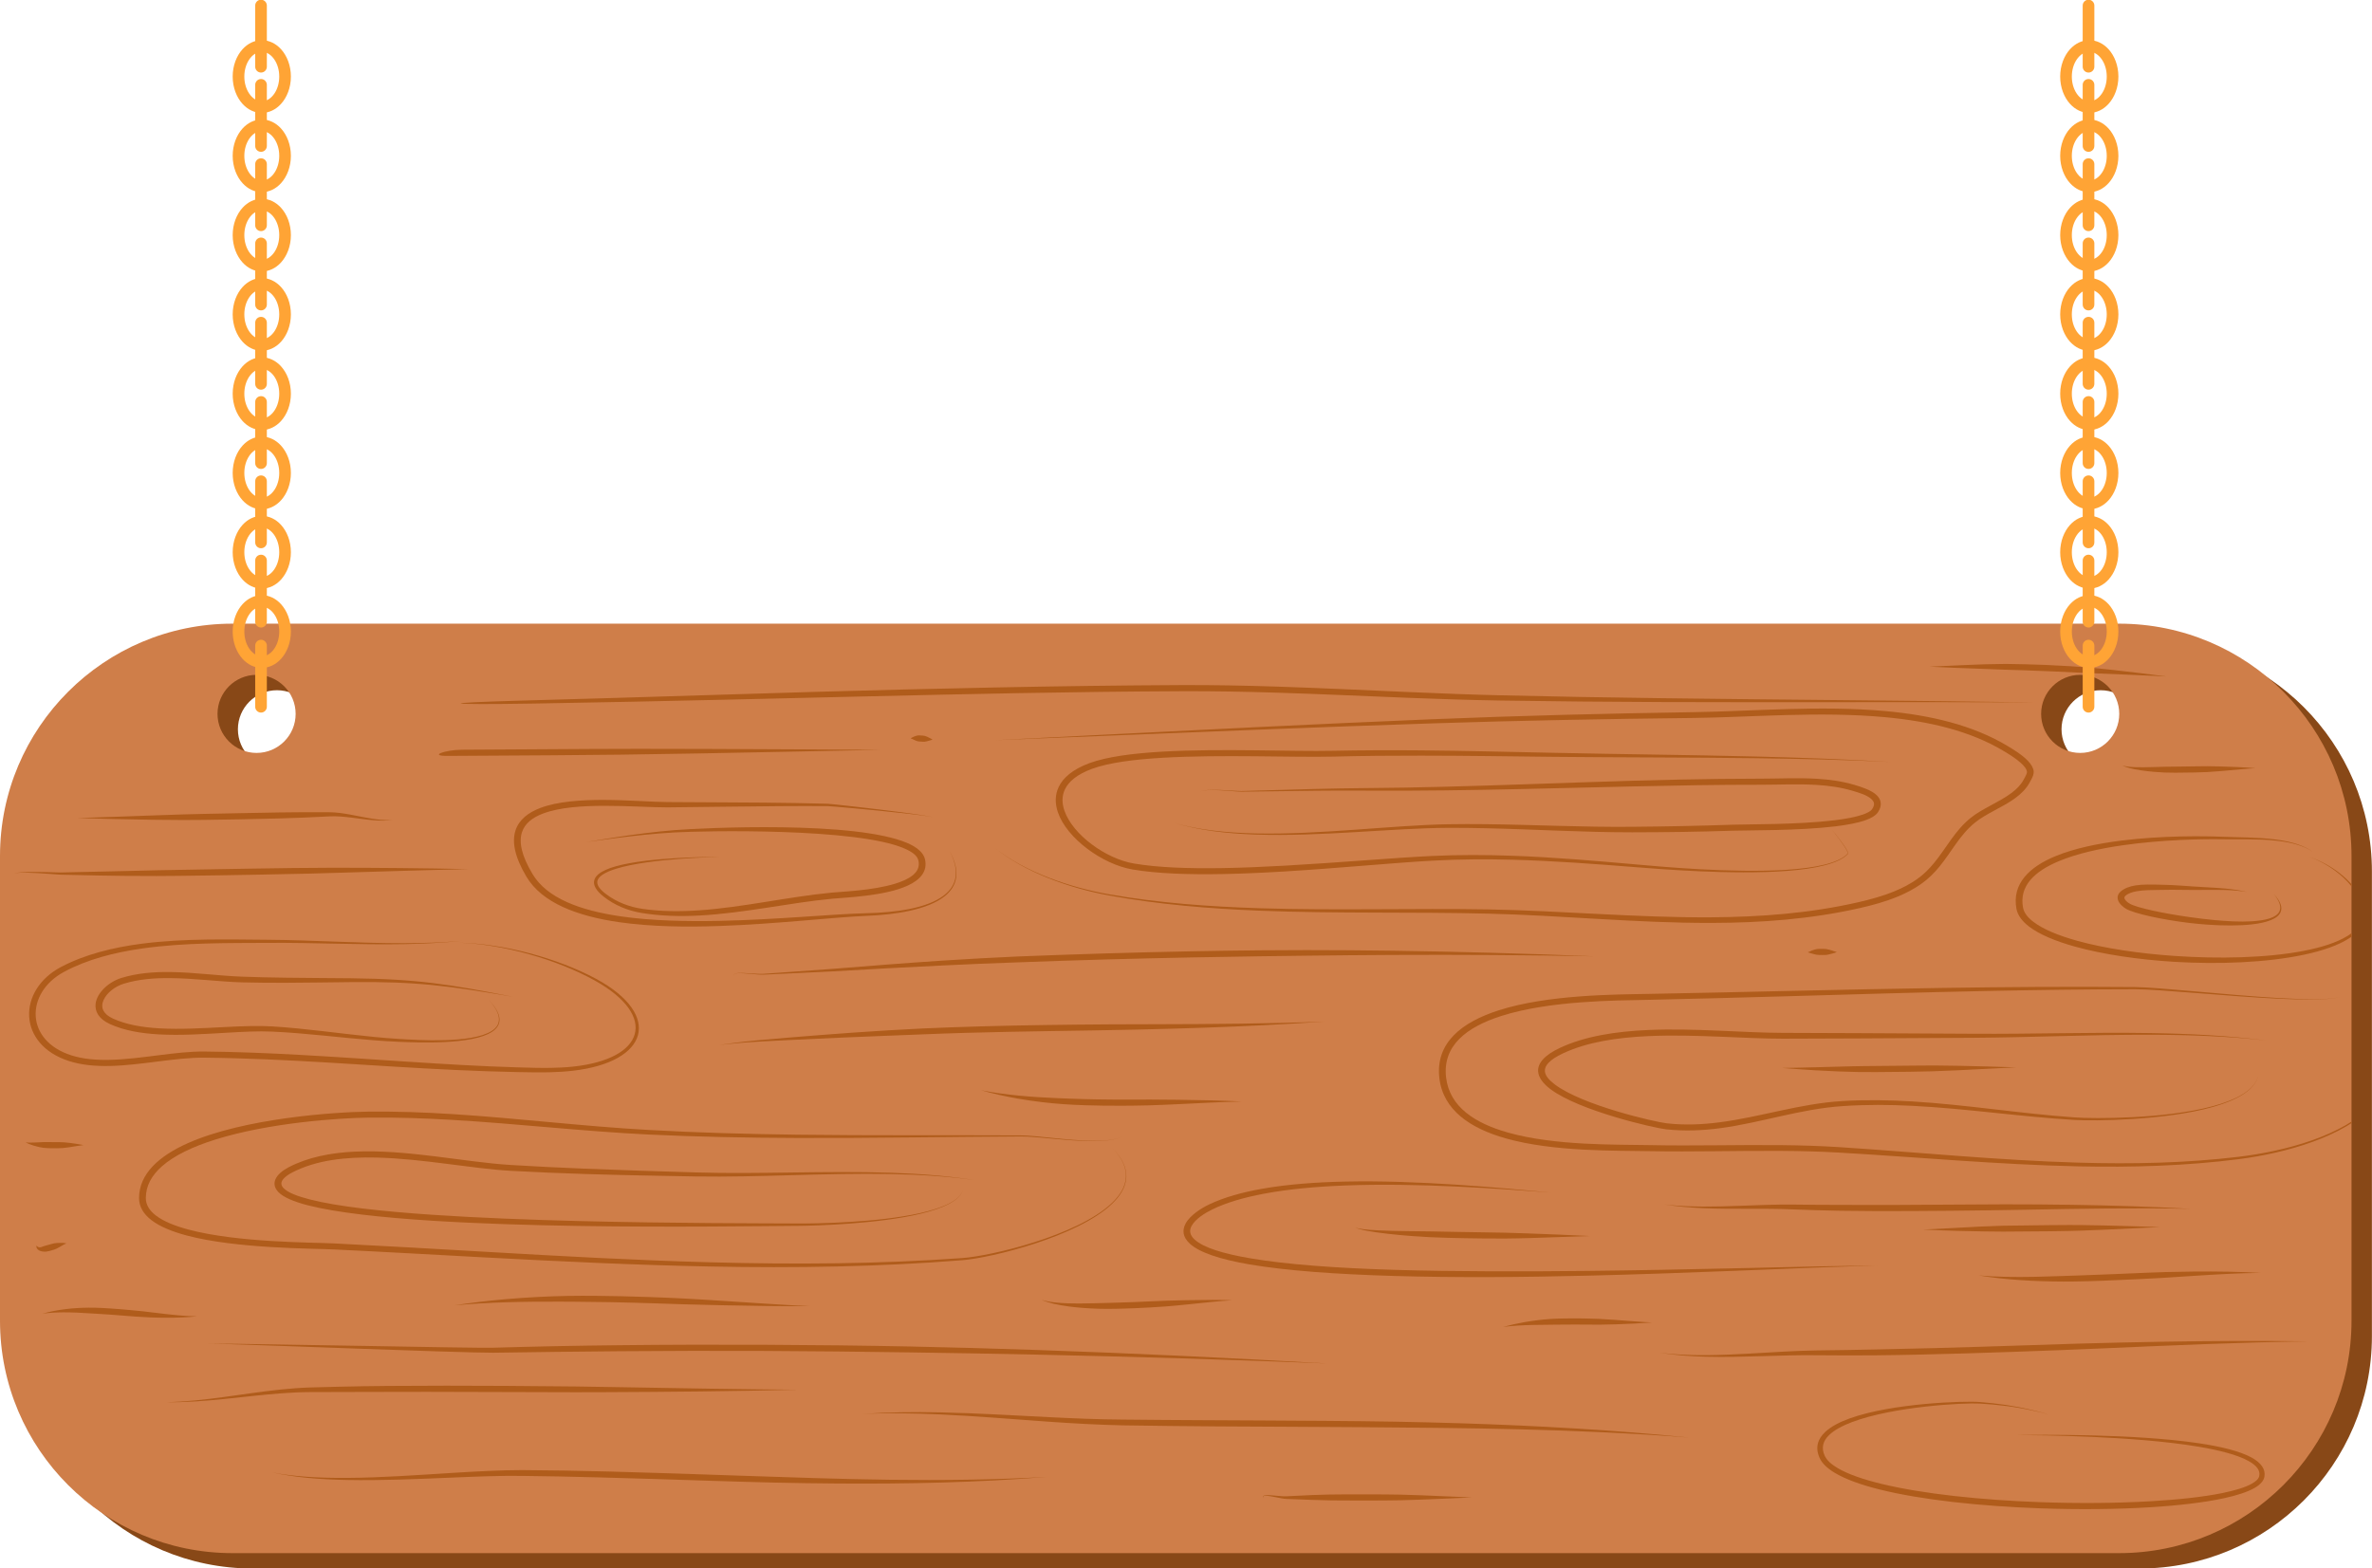 <?xml version="1.0" encoding="UTF-8"?>
<!DOCTYPE svg PUBLIC '-//W3C//DTD SVG 1.0//EN'
          'http://www.w3.org/TR/2001/REC-SVG-20010904/DTD/svg10.dtd'>
<svg clip-rule="evenodd" fill-rule="evenodd" height="254.2" preserveAspectRatio="xMidYMid meet" stroke-linejoin="round" stroke-miterlimit="2" version="1.0" viewBox="0.1 1.6 384.4 254.2" width="384.4" xmlns="http://www.w3.org/2000/svg" xmlns:xlink="http://www.w3.org/1999/xlink" zoomAndPan="magnify"
><g
  ><g transform="translate(-1478 -74)"
    ><g id="change1_1"
      ><path d="M1859.18,214.358L1859.18,289.69C1859.18,310.478 1842.3,327.355 1821.51,327.355L1515.77,327.355C1494.98,327.355 1478.1,310.478 1478.1,289.69L1478.1,214.358C1478.1,193.57 1494.98,176.693 1515.77,176.693L1821.51,176.693C1842.3,176.693 1859.18,193.57 1859.18,214.358ZM1519.68,184.988C1516.19,184.988 1513.35,187.824 1513.35,191.317C1513.35,194.81 1516.19,197.645 1519.68,197.645C1523.17,197.645 1526.01,194.81 1526.01,191.317C1526.01,187.824 1523.17,184.988 1519.68,184.988ZM1815.21,184.988C1811.72,184.988 1808.88,187.824 1808.88,191.317C1808.88,194.81 1811.72,197.645 1815.21,197.645C1818.7,197.645 1821.54,194.81 1821.54,191.317C1821.54,187.824 1818.7,184.988 1815.21,184.988Z" fill="#884817" transform="translate(3.305 2.494)"
      /></g
      ><g id="change2_1"
      ><path d="M1859.18,214.358L1859.18,289.69C1859.18,310.478 1842.3,327.355 1821.51,327.355L1515.77,327.355C1494.98,327.355 1478.1,310.478 1478.1,289.69L1478.1,214.358C1478.1,193.57 1494.98,176.693 1515.77,176.693L1821.51,176.693C1842.3,176.693 1859.18,193.57 1859.18,214.358ZM1519.68,184.988C1516.19,184.988 1513.35,187.824 1513.35,191.317C1513.35,194.81 1516.19,197.645 1519.68,197.645C1523.17,197.645 1526.01,194.81 1526.01,191.317C1526.01,187.824 1523.17,184.988 1519.68,184.988ZM1815.21,184.988C1811.72,184.988 1808.88,187.824 1808.88,191.317C1808.88,194.81 1811.72,197.645 1815.21,197.645C1818.7,197.645 1821.54,194.81 1821.54,191.317C1821.54,187.824 1818.7,184.988 1815.21,184.988Z" fill="#cf7e49"
      /></g
      ><clipPath id="a"
      ><path d="M1859.18,214.358L1859.18,289.69C1859.18,310.478 1842.3,327.355 1821.51,327.355L1515.77,327.355C1494.98,327.355 1478.1,310.478 1478.1,289.69L1478.1,214.358C1478.1,193.57 1494.98,176.693 1515.77,176.693L1821.51,176.693C1842.3,176.693 1859.18,193.57 1859.18,214.358ZM1519.68,184.988C1516.19,184.988 1513.35,187.824 1513.35,191.317C1513.35,194.81 1516.19,197.645 1519.68,197.645C1523.17,197.645 1526.01,194.81 1526.01,191.317C1526.01,187.824 1523.17,184.988 1519.68,184.988ZM1815.21,184.988C1811.72,184.988 1808.88,187.824 1808.88,191.317C1808.88,194.81 1811.72,197.645 1815.21,197.645C1818.7,197.645 1821.54,194.81 1821.54,191.317C1821.54,187.824 1818.7,184.988 1815.21,184.988Z"
      /></clipPath
      ><g clip-path="url(#a)"
      ><g fill="#b05c1b" id="change3_1"
        ><path d="M1209.59,713.183C1134.75,714.535 1128.72,712.633 1200.54,710.525C1248.43,709.119 1296.32,707.497 1344.2,705.875C1376.13,704.794 1408.05,703.696 1439.98,702.7C1487.88,701.206 1535.78,699.906 1583.7,698.857C1633.61,697.763 1683.52,697.014 1733.47,696.747C1759.42,696.621 1785.38,697.181 1811.33,698.104C1847.59,699.394 1883.86,701.344 1920.11,703.054C1944.27,704.193 1968.43,705.25 1992.59,705.859C2036.03,707.016 2079.47,707.794 2122.91,708.428C2224.31,709.908 2325.7,710.476 2427.11,712.194C2325.69,711.619 2224.29,712.287 2122.88,711.857C2079.42,711.672 2035.95,711.263 1992.48,710.516C1968.28,710.066 1944.08,709.22 1919.88,708.189C1883.63,706.645 1847.39,704.737 1811.14,703.507C1785.26,702.629 1759.38,702.07 1733.5,702.217C1646.13,702.638 1558.84,704.733 1471.56,706.999C1436.63,707.905 1401.71,708.82 1366.78,709.699C1314.39,711.017 1261.99,712.237 1209.59,713.183Z" transform="matrix(.2 0 0 .182 1322.78 59.84)"
          /><path d="M1139.29,759.839C1123.69,759.914 1136.92,754.43 1150.96,754.331C1186.06,754.081 1221.16,753.814 1256.26,753.634C1268.74,753.57 1281.22,753.521 1293.7,753.514C1312.42,753.502 1331.14,753.556 1349.87,753.627C1396.69,753.803 1443.49,754.144 1490.29,754.419C1441.16,755.478 1392.04,756.673 1342.88,757.633C1321.82,758.045 1300.76,758.429 1279.7,758.715C1260.98,758.969 1242.26,759.116 1223.54,759.275C1195.46,759.512 1167.37,759.705 1139.29,759.839Z" transform="matrix(.2 0 0 .182 1322.78 59.84)"
          /><path d="M1582.58,745.848C1653.64,741.993 1724.66,737.924 1795.7,734.158C1843.07,731.647 1890.44,729.281 1937.84,727.145C1973.05,725.579 2008.3,724.278 2043.57,723.249C2078.83,722.22 2114.1,721.464 2149.34,720.855C2195.29,720.153 2251.72,714.613 2304.44,719.916C2340.6,723.554 2375.02,732.299 2403.26,750.964C2407.39,753.698 2415.08,758.757 2419.85,764.286C2422.46,767.303 2424.19,770.502 2424.48,773.553C2424.58,774.644 2424.39,775.934 2423.98,777.275C2423.3,779.464 2422.01,781.856 2421.25,783.407C2418.57,788.915 2414.51,793.381 2409.73,797.265C2399.63,805.471 2386.16,810.965 2376.95,819.186C2364.5,830.295 2357.91,845.273 2348.11,858.414C2343.85,864.121 2339.01,869.497 2332.94,874.134C2327.17,878.543 2320.83,882.155 2314.19,885.172C2304.37,889.628 2293.89,892.789 2283.59,895.357C2243.92,905.226 2203.69,908.483 2163.29,908.582C2102.94,908.73 2042.22,901.885 1982.37,900.305C1922.24,898.666 1859.59,900.367 1797.75,897.698C1756.27,895.907 1715.15,892.146 1675.41,884.138C1659.54,880.941 1642.55,875.854 1626.47,868.844C1610.37,861.825 1595.19,852.879 1582.98,841.972C1595.28,852.745 1610.52,861.533 1626.66,868.387C1642.76,875.219 1659.75,880.128 1675.6,883.163C1715.35,890.771 1756.41,894.105 1797.83,895.514C1859.69,897.618 1922.32,895.413 1982.45,896.536C2042.27,897.706 2102.97,904.019 2163.26,903.578C2203.25,903.285 2243.05,900.043 2282.29,890.161C2292.27,887.656 2302.44,884.587 2311.95,880.255C2318.22,877.4 2324.21,873.996 2329.65,869.829C2335.3,865.506 2339.79,860.483 2343.75,855.164C2353.77,841.722 2360.59,826.474 2373.31,815.108C2382.58,806.832 2396.11,801.275 2406.28,793.014C2410.43,789.639 2414,785.793 2416.32,781.007C2416.91,779.814 2417.86,778.069 2418.5,776.358C2418.81,775.529 2419.08,774.729 2419.02,774.065C2418.76,771.306 2416.53,768.538 2413.84,765.893C2409.43,761.556 2403.58,757.748 2400.24,755.536C2372.72,737.33 2339.14,728.909 2303.89,725.325C2251.39,719.986 2195.18,725.404 2149.41,726.024C2114.18,726.431 2078.93,727.029 2043.68,727.809C2008.43,728.59 1973.19,729.553 1937.98,730.825C1890.58,732.509 1843.19,734.454 1795.82,736.48C1724.74,739.521 1653.67,742.768 1582.58,745.848Z" transform="matrix(.2 0 0 .182 1322.78 59.84)"
          /><path d="M2308.97,765.216C2272.53,763.327 2236.03,762.399 2199.5,761.881C2144.71,761.104 2089.88,761.264 2035.19,760.647C1999.49,760.205 1963.8,759.645 1928.11,759.604C1904.34,759.577 1880.57,759.764 1856.79,760.452C1824.42,761.312 1766.21,758.436 1718.76,761.479C1695.62,762.963 1675.06,765.82 1661.47,771.33C1649.49,776.187 1642.49,782.563 1639.42,789.799C1636.9,795.716 1637.07,802.144 1639.08,808.566C1645.8,830.031 1672.59,851.386 1695.26,855.641C1714.77,859.315 1739.94,860.249 1767.24,859.752C1783.65,859.453 1800.82,858.622 1818.01,857.563C1861.55,854.879 1905.16,850.628 1936.56,848.961C1958.8,847.805 1980.88,847.903 2002.91,848.79C2035.93,850.12 2068.83,853.218 2101.99,856.456C2120.97,858.321 2180.02,864.442 2224.32,861.272C2247.31,859.627 2266.32,855.5 2273.63,846.932C2274.31,846.132 2272.68,843.059 2270.37,839.318C2266.3,832.727 2259.93,824.218 2258.99,822.601C2260.08,824.42 2268.24,834.988 2272.08,841.661C2273.65,844.382 2274.45,846.502 2273.9,847.16C2266.63,855.884 2247.54,860.326 2224.4,862.264C2180.05,865.976 2120.8,860.548 2101.76,858.907C2068.63,856.031 2035.76,853.302 2002.79,852.319C1980.87,851.665 1958.91,851.782 1936.8,853.155C1905.42,855.068 1861.86,859.758 1818.34,862.686C1801.08,863.847 1783.83,864.715 1767.34,865.056C1739.63,865.63 1714.08,864.67 1694.26,860.972C1669.86,856.407 1641.1,833.309 1633.85,810.205C1631.43,802.489 1631.35,794.767 1634.37,787.656C1637.89,779.368 1645.69,771.813 1659.42,766.251C1673.42,760.582 1694.57,757.536 1718.41,756.036C1765.94,753.046 1824.24,756.072 1856.66,755.275C1880.49,754.746 1904.32,754.672 1928.14,754.903C1963.85,755.25 1999.54,756.248 2035.25,757.064C2089.93,758.373 2144.76,758.878 2199.53,760.377C2236.06,761.378 2272.56,762.827 2308.97,765.216Z" transform="matrix(.2 0 0 .182 1322.78 59.84)"
          /><path d="M1748.57,792.001C1750.09,790.659 1753.93,790.154 1758.53,790.063C1767.31,789.888 1778.88,791.223 1782.47,791.117C1802.66,790.52 1822.83,789.794 1843.01,789.247C1856.47,788.882 1869.93,788.598 1883.39,788.484C1926.01,788.172 1968.57,786.725 2011.12,785.15C2040.93,784.047 2070.73,782.861 2100.54,781.913C2113.32,781.507 2126.11,781.158 2138.89,780.872C2160.2,780.396 2181.52,780.117 2202.85,780.095C2217.91,780.087 2233.42,779.201 2248.65,780.187C2259.03,780.859 2269.29,782.399 2279.2,785.624C2284.83,787.457 2293.16,790.32 2297.4,794.963C2298.97,796.681 2300.03,798.631 2300.42,800.815C2300.9,803.477 2300.4,806.548 2298.25,810.045C2296.58,812.746 2293.16,815.155 2288.29,817.068C2282.07,819.509 2273.36,821.311 2263.5,822.609C2233.63,826.54 2192.98,825.989 2180.74,826.439C2167.13,826.926 2153.51,827.292 2139.9,827.524C2126.28,827.756 2112.67,827.855 2099.06,827.883C2059.3,827.884 2019.62,825.19 1979.87,824.234C1969.96,823.995 1960.05,823.856 1950.13,823.905C1904.87,824.105 1846.57,831.858 1794.2,829.885C1770.4,828.989 1747.83,826.082 1728.26,819.56C1747.89,825.777 1770.47,828.334 1794.24,828.882C1846.63,830.091 1904.83,821.532 1950.09,820.692C1960.04,820.511 1969.99,820.508 1979.94,820.627C2019.65,821.101 2059.32,823.402 2099.03,822.965C2112.62,822.842 2126.21,822.624 2139.8,822.322C2153.38,822.02 2166.96,821.634 2180.54,821.102C2192.7,820.637 2233.11,821.125 2262.78,817.19C2272.13,815.951 2280.39,814.288 2286.28,811.972C2289.78,810.6 2292.39,809.109 2293.58,807.173C2294.85,805.115 2295.31,803.35 2295.03,801.784C2294.82,800.609 2294.19,799.586 2293.35,798.662C2289.68,794.651 2282.37,792.42 2277.5,790.835C2268.03,787.749 2258.22,786.294 2248.3,785.644C2233.18,784.655 2217.8,785.524 2202.85,785.516C2168.77,785.459 2134.72,786.161 2100.68,786.993C2070.02,787.742 2039.36,788.615 2008.69,789.362C1988.24,789.86 1967.79,790.268 1947.33,790.537C1926.03,790.817 1904.72,790.925 1883.39,790.764C1869.94,790.651 1856.49,790.708 1843.04,790.846C1822.85,791.053 1802.67,791.439 1782.49,791.696C1778.89,791.742 1767.33,790.212 1758.53,790.237C1753.94,790.251 1750.11,790.689 1748.57,792.001Z" transform="matrix(.2 0 0 .182 1322.78 59.84)"
          /><path d="M1532.78,814.67C1532.31,813.914 1521.3,812.368 1507.32,810.705C1482.99,807.812 1449.68,804.567 1447.46,804.55C1434.47,804.441 1421.47,804.48 1408.48,804.573C1378.14,804.79 1347.8,805.376 1317.47,805.666C1304.98,805.732 1285.72,804.234 1266.18,804.281C1248.15,804.325 1229.88,805.654 1216.68,811.125C1208.15,814.662 1201.81,819.917 1199.5,827.937C1196.95,836.82 1199.26,848.784 1208.07,864.978C1219.82,886.612 1246.73,897.472 1279.49,902.718C1292.02,904.723 1305.39,905.881 1319.15,906.465C1332.28,907.022 1345.75,907.056 1359.15,906.757C1406.03,905.711 1452.03,900.577 1479.41,899.882C1501.46,899.358 1527.89,895.747 1541.7,883.855C1551.54,875.384 1554.9,862.718 1545.8,844.013C1555.46,862.819 1552.15,875.748 1542.33,884.571C1528.58,896.94 1501.86,901.236 1479.49,902.247C1452.1,903.441 1406.18,909.539 1359.29,911.318C1345.78,911.831 1332.2,911.982 1318.96,911.547C1304.98,911.088 1291.39,909.97 1278.66,907.984C1243.95,902.565 1215.74,890.484 1203.26,867.598C1193.49,849.642 1191.4,836.269 1194.24,826.424C1197.01,816.829 1204.39,810.316 1214.61,806.107C1228.37,800.439 1247.4,798.931 1266.19,799.014C1285.73,799.1 1304.98,800.872 1317.47,800.938C1343.46,801.183 1369.47,801.171 1395.48,801.433C1412.83,801.608 1430.17,801.915 1447.5,802.449C1449.73,802.52 1483.07,806.581 1507.4,810.079C1521.35,812.084 1532.33,813.902 1532.78,814.67Z" transform="matrix(.2 0 0 .182 1322.78 59.84)"
          /><path d="M1251.19,836.471C1251.17,836.567 1251.86,836.487 1252.74,836.348C1254.15,836.126 1256.06,835.753 1256.39,835.694L1274.85,832.442C1282.84,831.078 1290.86,829.814 1298.9,828.711C1306.94,827.606 1315.01,826.663 1323.09,825.941C1334.58,824.935 1371.36,822.781 1410.39,823.406C1430.23,823.723 1450.66,824.755 1468.63,826.991C1486.21,829.177 1501.46,832.562 1511.67,837.358C1519.85,841.197 1524.89,846.123 1526.1,851.838C1528.39,862.608 1522.26,870.215 1512.01,875.388C1493.64,884.668 1461.56,885.931 1451.2,887.001C1433.73,888.78 1415.79,892.059 1397.66,895.094C1379.69,898.103 1361.54,900.905 1343.53,901.974C1327.71,902.913 1312.01,902.483 1296.63,899.732C1290.89,898.697 1285.35,896.959 1280.14,894.514C1274.95,892.073 1270.08,888.938 1265.67,885.105C1259.78,879.986 1257.59,875.507 1257.93,871.734C1258.15,869.343 1259.36,867.164 1261.43,865.226C1264.47,862.398 1269.43,860.034 1275.62,858.13C1302.69,849.791 1353.49,849.696 1360.99,849.79C1353.53,849.883 1303.01,851.235 1276.27,860.175C1271.52,861.764 1267.53,863.587 1264.72,865.707C1262.27,867.551 1260.74,869.592 1260.57,871.947C1260.35,875.119 1262.56,878.656 1267.6,882.841C1271.86,886.387 1276.55,889.263 1281.53,891.471C1286.51,893.677 1291.79,895.207 1297.25,896.067C1312.36,898.468 1327.75,898.524 1343.22,897.36C1361.04,896.02 1378.98,893.006 1396.77,889.889C1414.99,886.696 1433.06,883.425 1450.64,881.578C1459.34,880.677 1483.79,879.721 1501.82,873.667C1507.57,871.734 1512.66,869.298 1516.23,866.093C1519.99,862.71 1521.94,858.433 1520.78,852.964C1519.86,848.584 1515.62,845.206 1509.37,842.241C1499.55,837.586 1484.87,834.398 1467.97,832.106C1450.17,829.693 1429.95,828.321 1410.28,827.601C1371.4,826.177 1334.72,827.262 1323.25,827.981C1315.17,828.474 1307.11,829.188 1299.06,830.062C1291.01,830.938 1282.97,831.975 1274.95,833.112L1256.41,835.842C1256.04,835.898 1253.64,836.3 1252.23,836.457C1251.6,836.526 1251.17,836.547 1251.19,836.471Z" transform="matrix(.2 0 0 .182 1322.78 59.84)"
          /><path d="M1094.81,816.784C1090.04,817.672 1084.78,817.61 1079.31,817.127C1067.44,816.078 1054.6,813.021 1043.7,813.678C1036.88,814.038 1030.07,814.445 1023.25,814.753C1016.43,815.061 1009.62,815.308 1002.79,815.524C992.564,815.849 982.331,816.077 972.099,816.296C961.865,816.515 951.631,816.711 941.396,816.829C935.936,816.892 930.477,816.938 925.017,816.933C916.823,816.925 908.637,816.835 900.444,816.711C879.96,816.4 859.508,815.815 839.025,815.171C859.501,814.527 879.934,813.656 900.397,812.851C908.579,812.529 916.754,812.209 924.938,811.941C930.391,811.763 935.845,811.624 941.3,811.49C951.526,811.24 961.754,811.029 971.982,810.811C982.21,810.593 992.438,810.355 1002.67,810.194C1009.49,810.086 1016.31,810.001 1023.13,809.971C1029.96,809.941 1036.78,810.004 1043.6,810.018C1048.87,810.05 1054.51,810.909 1060.27,812.061C1068.4,813.689 1076.74,815.855 1084.54,816.672C1088.11,817.045 1091.55,817.141 1094.81,816.784Z" transform="matrix(.2 0 0 .182 1322.78 59.84)"
          /><path d="M788.025,864.968C788.508,863.861 793.143,863.39 799.006,863.239C809.333,862.973 823.465,863.699 825.256,863.652L876.394,862.414C885.353,862.193 894.306,861.9 903.264,861.694C916.702,861.386 930.139,861.159 943.576,860.909C967.097,860.469 990.615,859.988 1014.14,859.684C1024.22,859.553 1034.3,859.475 1044.39,859.451C1063.07,859.406 1081.74,859.531 1100.42,859.721C1119.1,859.91 1137.76,860.246 1156.45,860.67C1139.64,861.056 1122.85,861.567 1106.05,862.092C1089.25,862.617 1072.46,863.197 1055.66,863.758C1046.71,864.057 1037.75,864.369 1028.79,864.616C1015.36,864.986 1001.92,865.265 988.476,865.542C966.074,866.004 943.67,866.405 921.26,866.663C915.284,866.732 909.308,866.791 903.331,866.803C894.364,866.821 885.4,866.74 876.432,866.68C869.604,866.597 862.78,866.486 855.952,866.34C845.717,866.123 835.491,865.842 825.256,865.6C823.461,865.554 809.355,864.095 799.006,863.825C793.183,863.672 788.561,863.895 788.025,864.968Z" transform="matrix(.2 0 0 .182 1322.78 59.84)"
          /><path d="M1151.21,924.48C1135.59,926.3 1119.86,927.154 1104.07,927.47C1067.34,928.203 1030.33,926.022 993.879,926.34C962.724,926.569 926.311,925.977 892.073,931.307C869.139,934.877 847.179,941.094 828.499,952.165C812.646,961.507 804.671,977.019 805.549,991.836C806.406,1006.31 815.787,1020 834.344,1026.5C844.011,1029.89 854.694,1030.81 865.801,1030.52C891.298,1029.85 918.982,1022.86 942.198,1023.11C967.808,1023.4 993.28,1024.52 1018.69,1026.05C1048.39,1027.83 1078.01,1030.11 1107.66,1032.22C1137.23,1034.34 1166.82,1036.31 1196.58,1037.24C1205.42,1037.52 1214.26,1037.83 1223.09,1037.67C1228.94,1037.56 1234.79,1037.26 1240.62,1036.59C1269.68,1033.26 1287.08,1022.22 1290.85,1007.87C1294.68,993.285 1284.38,975.753 1258.76,960.011C1243.48,950.614 1224.84,942.461 1205.52,936.506C1186.16,930.539 1166.14,926.78 1148.14,926.188C1166.18,926.497 1186.3,929.951 1205.79,935.624C1225.31,941.309 1244.19,949.225 1259.71,958.437C1286.83,974.558 1297.32,993.194 1293.52,1008.55C1289.75,1023.8 1271.78,1036.25 1241.06,1040.2C1235.11,1040.96 1229.15,1041.36 1223.19,1041.55C1214.29,1041.83 1205.38,1041.62 1196.47,1041.44C1162.37,1040.72 1128.47,1038.75 1094.6,1036.48C1060.75,1034.22 1026.94,1031.68 992.964,1030.11C976.067,1029.33 959.133,1028.77 942.138,1028.59C918.983,1028.33 891.373,1035.33 865.942,1035.97C854.147,1036.27 842.81,1035.22 832.548,1031.61C811.564,1024.21 801.159,1008.52 800.255,992.139C799.341,975.577 808.194,958.182 825.97,947.846C845.269,936.69 867.857,930.456 891.445,927.093C925.939,922.175 962.551,923.353 993.879,923.583C1030.34,923.901 1067.32,926.722 1104.06,926.634C1119.84,926.596 1135.58,926.022 1151.21,924.48Z" transform="matrix(.2 0 0 .182 1322.78 59.84)"
          /><path d="M1192.4,974.35C1166.29,969.511 1146.89,966.057 1126.94,963.904C1107.62,961.82 1087.79,960.958 1060.82,961.291C1043.25,961.476 1025.66,961.832 1008.08,961.894C996.339,961.935 984.599,961.833 972.863,961.522C954.33,960.941 934.153,957.914 914.479,957.723C901.503,957.597 888.745,958.702 876.852,962.726C869.742,965.128 863.173,970.837 860.569,977.149C859.238,980.377 858.978,983.769 860.498,986.863C861.787,989.488 864.297,991.846 868.22,993.809C878.905,999.162 891.697,1001.55 905.36,1002.45C923.05,1003.61 942.185,1002.23 960.239,1001.24C973.512,1000.51 986.208,1000.01 997.339,1000.75C1004.24,1001.22 1011.12,1001.85 1017.99,1002.59C1045.36,1005.53 1072.55,1010.06 1100.02,1011.91C1114.78,1012.92 1158.56,1016.14 1174.82,1004.93C1182.63,999.542 1183.91,990.832 1172.59,976.909C1184.52,990.886 1183.14,999.866 1175.27,1005.57C1159.11,1017.28 1114.81,1015.15 1099.88,1014.47C1092.98,1014.15 1086.09,1013.66 1079.22,1013.07C1051.82,1010.72 1024.56,1006.73 997.065,1005.37C986.096,1004.79 973.606,1005.52 960.544,1006.36C942.283,1007.54 922.919,1008.97 905.013,1007.84C890.574,1006.94 877.072,1004.34 865.773,998.703C856.384,994.012 853.377,987.254 854.067,980.585C855.06,970.984 864.477,961.126 875.103,957.542C887.574,953.344 900.941,952.133 914.542,952.314C934.259,952.578 954.465,955.763 973.036,956.451C984.72,956.941 996.411,957.19 1008.11,957.362C1025.68,957.621 1043.25,957.684 1060.82,957.869C1087.91,958.204 1107.81,959.54 1127.15,962.133C1147.07,964.804 1166.39,968.803 1192.4,974.35Z" transform="matrix(.2 0 0 .182 1322.78 59.84)"
          /><path d="M1372.28,956.315C1370.47,954.36 1371.67,953.53 1374.35,953.259C1379.53,952.734 1390.36,954.352 1395.49,953.905L1449.74,949.614C1480.07,946.949 1510.41,944.287 1540.78,942.112C1561.04,940.662 1581.31,939.46 1601.6,938.455C1648.33,936.44 1695,934.844 1741.65,933.859C1760.34,933.464 1779.02,933.165 1797.7,932.984C1810.16,932.864 1822.61,932.792 1835.07,932.792C1858.43,932.79 1881.78,932.985 1905.13,933.336C1959.57,934.155 2014,935.878 2068.51,938.324C2013.98,937.135 1959.54,936.826 1905.12,937.103C1881.77,937.222 1858.44,937.459 1835.1,937.764C1822.66,937.928 1810.21,938.095 1797.77,938.289C1779.11,938.578 1760.44,938.916 1741.77,939.32C1695.16,940.331 1648.52,941.741 1601.82,943.674C1581.55,944.383 1561.3,945.378 1541.05,946.443C1510.66,948.042 1480.28,949.862 1449.91,951.819L1395.55,954.628C1390.39,954.936 1379.57,953.021 1374.36,953.405C1371.76,953.596 1370.58,954.372 1372.28,956.315Z" transform="matrix(.2 0 0 .182 1322.78 59.84)"
          /><path d="M2673.06,974.374C2665.27,977.266 2646.06,977.283 2623.12,976.092C2580.95,973.902 2526.14,967.623 2506.5,967.65C2467,967.684 2427.5,968.282 2388.01,969.16C2332.71,970.39 2277.43,972.242 2222.15,973.972C2185.28,975.127 2148.41,976.191 2111.55,977.089C2085.95,977.666 2032.07,977.69 1992.83,991.537C1965.53,1001.17 1945.29,1017.49 1948.35,1046.23C1951.16,1072.6 1972,1087.03 1998.29,1095.23C2036.59,1107.18 2086.53,1105.86 2113.1,1106.46C2148.77,1107.3 2184.62,1106.07 2220.35,1106.49C2235.74,1106.67 2251.11,1107.17 2266.43,1108.24C2330.65,1112.78 2395.86,1120.03 2460.92,1122.09C2504.29,1123.46 2547.59,1122.53 2590.49,1116.88C2628.29,1111.93 2675.29,1098.1 2699.04,1070.45C2714.91,1051.99 2720.36,1027.37 2705.83,995.141C2720.78,1027.42 2715.45,1052.24 2699.68,1070.99C2676.03,1099.1 2628.82,1113.57 2590.78,1118.96C2547.79,1125.02 2504.35,1126.39 2460.83,1125.39C2395.71,1123.89 2330.4,1117.11 2266.11,1113.09C2250.87,1112.12 2235.6,1111.74 2220.3,1111.62C2184.54,1111.35 2148.68,1112.6 2112.98,1111.85C2086.06,1111.26 2035.47,1112.55 1996.66,1100.46C1968.12,1091.57 1945.95,1075.43 1942.9,1046.81C1939.56,1015.32 1961.1,996.928 1991.02,986.402C2030.83,972.394 2085.47,972.361 2111.43,971.811C2150.92,971.05 2190.41,970.016 2229.92,969.055C2269.42,968.094 2308.93,967.191 2348.43,966.517C2401.13,965.619 2453.82,965.182 2506.51,965.697C2526.17,965.9 2580.96,972.821 2623.16,975.506C2646.06,976.964 2665.24,977.172 2673.06,974.374Z" transform="matrix(.2 0 0 .182 1322.78 59.84)"
          /><path d="M2613.51,1013.33C2582.39,1009.48 2550.59,1008.24 2518.62,1008.17C2470.85,1008.06 2422.73,1010.54 2375.95,1010.88C2345.04,1011.07 2314.13,1011.29 2283.22,1011.44C2262.61,1011.54 2242.01,1011.6 2221.4,1011.68C2190,1011.72 2149.98,1007.53 2112.36,1009.38C2086.94,1010.64 2062.62,1014.64 2042.94,1024.82C2037.59,1027.59 2033.8,1030.34 2031.39,1033.12C2029.25,1035.59 2028.27,1038.03 2028.39,1040.46C2028.61,1044.61 2031.74,1048.55 2036.42,1052.42C2059.07,1071.2 2117.89,1085.94 2127.27,1087.07C2142,1088.87 2156.08,1088.13 2169.88,1086.17C2203.27,1081.43 2234.96,1069.5 2269.51,1067.22C2288.78,1065.99 2307.7,1066.34 2326.45,1067.59C2370.37,1070.53 2413.39,1078.38 2458.04,1081.82C2472.96,1082.99 2530.56,1083.37 2569.6,1071.8C2589.01,1066.04 2603.82,1057.33 2606.52,1044.3C2603.99,1057.44 2589.22,1066.39 2569.8,1072.44C2530.75,1084.62 2472.88,1085.03 2457.88,1084.08C2413.22,1081.18 2370.14,1073.91 2326.21,1071.48C2307.63,1070.45 2288.89,1070.29 2269.82,1071.71C2235.39,1074.23 2203.9,1086.47 2170.63,1091.37C2156.39,1093.46 2141.84,1094.21 2126.63,1092.4C2116.95,1091.24 2056.31,1075.99 2032.92,1056.64C2026.83,1051.59 2023.21,1046.16 2022.92,1040.75C2022.57,1034.02 2027.28,1026.74 2040.43,1019.95C2060.75,1009.45 2085.84,1005.21 2112.1,1003.95C2149.81,1002.14 2189.92,1006.47 2221.4,1006.5C2242.01,1006.59 2262.61,1006.64 2283.22,1006.75C2314.13,1006.9 2345.04,1007.12 2375.95,1007.3C2422.72,1007.64 2470.88,1005.83 2518.63,1006.67C2550.62,1007.23 2582.42,1008.98 2613.51,1013.33Z" transform="matrix(.2 0 0 .182 1322.78 59.84)"
          /><path d="M2650.18,845.087C2650.35,845.292 2650.32,845.302 2650.17,845.195C2649.78,844.904 2648.47,843.7 2647.85,843.329C2640.24,838.749 2630.64,836.427 2620.54,835.257C2605.7,833.539 2589.79,834.305 2577.45,834.067C2563.01,833.759 2529.39,834.223 2496.34,839.46C2477.74,842.407 2459.32,846.875 2444.65,853.662C2425.32,862.6 2412.48,875.533 2415.86,895.093C2416.64,899.633 2419.65,903.791 2424.29,907.669C2432.13,914.239 2444.52,919.843 2459.69,924.483C2481.87,931.265 2509.95,935.832 2538.84,938C2556.84,939.351 2575.14,939.783 2592.56,939.148C2628.93,937.823 2661.4,931.929 2678.74,920.183C2690.41,912.278 2695.03,901.711 2689.02,888.136C2685.13,879.344 2679.29,871.613 2672.24,865.154C2665.15,858.656 2656.84,853.445 2648.04,849.738C2656.97,853.229 2665.45,858.249 2672.74,864.588C2680.08,870.964 2686.21,878.675 2690.4,887.505C2697.23,901.938 2692.51,913.432 2680.16,922.229C2662.77,934.622 2629.82,941.602 2592.76,943.623C2575.18,944.582 2556.66,944.435 2538.47,943.225C2509.12,941.273 2480.61,936.574 2458.09,929.721C2442.07,924.846 2429.05,918.804 2420.77,911.861C2415,907.016 2411.46,901.676 2410.5,896.008C2406.78,873.926 2420.59,858.799 2442.49,848.946C2457.61,842.146 2476.58,837.846 2495.71,835.223C2529.11,830.646 2562.99,831.172 2577.52,831.85C2589.88,832.453 2605.85,832.159 2620.66,834.318C2630.79,835.795 2640.38,838.411 2647.91,843.245C2648.51,843.636 2649.8,844.883 2650.18,845.187C2650.31,845.289 2650.33,845.281 2650.18,845.087Z" transform="matrix(.2 0 0 .182 1322.78 59.84)"
          /><path d="M2597.28,881.015C2591.63,879.919 2585.68,879.453 2579.64,879.263C2570.63,878.98 2561.48,879.323 2552.95,879.217C2547.37,879.124 2541.79,879.044 2536.2,879.047C2532.5,879.049 2528.79,879.083 2525.1,879.21C2520.33,879.329 2513.8,879.216 2507.96,880.359C2504.39,881.058 2501.06,882.199 2498.77,884.438C2497.72,885.458 2497.83,886.582 2498.39,887.584C2499.27,889.188 2500.95,890.578 2502.41,891.497C2505.23,893.287 2511.97,895.411 2520.85,897.585C2529.32,899.662 2539.71,901.659 2550.58,903.353C2557.18,904.384 2563.96,905.322 2570.62,906.019C2581.47,907.155 2591.98,907.708 2600.82,907.152C2612.38,906.424 2621.03,903.976 2623.52,898.463C2625.23,894.68 2624.01,889.58 2619.01,882.778C2624.68,889.53 2626.1,894.84 2624.57,898.898C2622.29,904.941 2613.35,908.416 2601.07,909.909C2590.74,911.167 2578.04,911.09 2565.14,910.1C2560.02,909.707 2554.87,909.164 2549.84,908.493C2538.75,907.015 2528.19,904.972 2519.56,902.9C2509.86,900.571 2502.56,898.069 2499.48,896.116C2496.8,894.41 2493.8,891.49 2492.85,888.416C2492.05,885.824 2492.39,883.074 2495.01,880.552C2498.04,877.655 2502.31,875.979 2507,875.161C2513.16,874.085 2520.03,874.438 2525.05,874.468C2528.81,874.526 2532.56,874.658 2536.32,874.865C2541.92,875.175 2547.51,875.629 2553.1,876.064C2561.6,876.762 2570.76,877.039 2579.72,877.964C2585.77,878.586 2591.7,879.501 2597.28,881.015Z" transform="matrix(.2 0 0 .182 1322.78 59.84)"
          /><path d="M2496.3,768.193C2498.36,769.195 2502.02,769.68 2506.86,769.877C2510.99,770.046 2515.91,769.924 2521.4,769.765C2524.49,769.675 2527.73,769.549 2531.09,769.476C2535.02,769.391 2539.09,769.383 2543.23,769.319C2547.25,769.258 2551.33,769.194 2555.38,769.134C2558.66,769.085 2561.91,769.01 2565.11,769.018C2568.45,769.026 2571.71,769.109 2574.86,769.194C2580.18,769.337 2585.12,769.546 2589.51,769.754C2595.86,770.054 2600.95,770.414 2604.16,770.791C2598.98,770.972 2588.99,772.17 2576.94,773.28C2573.2,773.624 2569.29,773.963 2565.25,774.199C2561.84,774.399 2558.35,774.494 2554.85,774.59C2549.61,774.733 2544.34,774.811 2539.2,774.793C2536.24,774.783 2533.33,774.763 2530.5,774.638C2527.49,774.505 2524.58,774.274 2521.79,774.006C2518.03,773.645 2514.54,773.19 2511.37,772.67C2504.14,771.484 2498.77,769.988 2496.3,768.193Z" transform="matrix(.2 0 0 .182 1322.78 59.84)"
          /><path d="M2340.39,680.324L2359.83,679.355C2368.22,678.988 2376.58,678.518 2384.97,678.233C2390.58,678.043 2396.17,677.965 2401.78,677.906C2412.68,678.055 2423.58,678.325 2434.47,678.82C2441.01,679.117 2447.54,679.485 2454.06,679.932C2458.41,680.23 2462.76,680.55 2467.1,680.945C2473.62,681.538 2480.11,682.25 2486.61,683.011C2501.77,684.787 2516.84,686.91 2531.96,689.064C2522.82,688.553 2513.7,688.112 2504.56,687.666C2495.42,687.221 2486.31,686.831 2477.18,686.428C2472.31,686.214 2467.45,686.007 2462.59,685.76C2455.3,685.391 2448.01,684.961 2440.73,684.607C2432.92,684.228 2425.11,683.889 2417.3,683.598C2412.1,683.404 2406.89,683.206 2401.68,683.066L2359.83,681.334L2340.33,680.368C2340.26,680.364 2340.2,680.319 2340.21,680.305C2340.22,680.296 2340.27,680.29 2340.39,680.324ZM2340.36,680.326C2340.27,680.311 2340.24,680.311 2340.24,680.319C2340.23,680.329 2340.28,680.33 2340.33,680.328L2340.36,680.326Z" transform="matrix(.2 0 0 .182 1322.78 59.84)"
          /><path d="M1359.34,1017.32C1359.34,1017.32 1359.37,1017.32 1359.42,1017.32C1359.36,1017.32 1359.33,1017.32 1359.34,1017.32ZM1359.34,1017.32C1359.33,1017.31 1359.35,1017.31 1359.4,1017.3C1359.36,1017.31 1359.34,1017.31 1359.34,1017.32ZM1359.4,1017.3C1359.93,1017.17 1363.42,1016.62 1367.46,1016.03C1372.08,1015.34 1377.42,1014.58 1379.81,1014.3C1384.37,1013.76 1388.93,1013.27 1393.5,1012.81C1400.34,1012.12 1407.19,1011.49 1414.04,1010.85C1432.46,1009.18 1450.87,1007.58 1469.31,1006.17C1478.53,1005.47 1487.75,1004.81 1496.97,1004.2C1506.2,1003.6 1515.43,1003.08 1524.66,1002.56C1557.16,1000.98 1589.71,1000.06 1622.28,999.536C1640.5,999.24 1658.72,999.025 1676.94,998.912C1689.09,998.836 1701.23,998.829 1713.38,998.797C1736.15,998.736 1758.91,998.644 1781.67,998.302C1804.45,997.96 1827.21,997.414 1849.95,996.414C1817.52,998.941 1785.02,1000.65 1752.48,1001.88C1734.27,1002.56 1716.05,1003.13 1697.83,1003.58C1685.69,1003.87 1673.54,1004.12 1661.4,1004.34C1638.64,1004.74 1615.87,1005.07 1593.12,1005.59C1570.37,1006.11 1547.63,1006.76 1524.91,1007.8C1513.83,1008.23 1502.77,1008.74 1491.7,1009.23C1480.62,1009.71 1469.55,1010.19 1458.48,1010.72C1443.72,1011.42 1428.96,1012.16 1414.2,1012.99C1407.33,1013.36 1400.47,1013.72 1393.6,1014.15C1389.03,1014.43 1384.46,1014.74 1379.89,1015.1C1377.49,1015.29 1372.14,1015.84 1367.5,1016.35C1363.44,1016.79 1359.93,1017.19 1359.4,1017.3Z" transform="matrix(.2 0 0 .182 1322.78 59.84)"
          /><path d="M1685.63,1099.14C1679.93,1102.02 1671.21,1102.95 1661.38,1102.91C1641.27,1102.84 1616.55,1098.68 1603.9,1098.75C1543.59,1099.08 1483.14,1100.33 1422.74,1100.11C1382.43,1099.96 1342.15,1099.15 1301.94,1097.04C1248.54,1094.16 1196,1087.42 1142.98,1084C1120.4,1082.54 1097.74,1081.65 1074.88,1081.98C1051.54,1082.31 994.592,1086.43 950.645,1101.67C933.217,1107.72 917.84,1115.48 907.58,1125.56C899.587,1133.41 894.76,1142.66 894.76,1153.61C894.76,1159.75 897.794,1164.83 902.843,1169.1C909.14,1174.43 918.457,1178.5 929.351,1181.7C969.202,1193.39 1029.79,1193.08 1047.12,1194.01C1087.67,1196.23 1128.45,1198.84 1169.36,1201.44C1230.32,1205.32 1291.54,1209.08 1352.68,1210.85C1420.89,1212.83 1488.98,1212.42 1556.46,1207.05C1579.61,1205.22 1649.18,1187.22 1677.16,1158.46C1691,1144.24 1694.6,1127.38 1677.38,1108.53C1694.92,1127.35 1691.37,1144.38 1677.57,1158.86C1649.72,1188.08 1579.89,1206.87 1556.62,1208.94C1489.09,1214.93 1420.91,1216.03 1352.59,1214.6C1291.39,1213.31 1230.08,1210.05 1169.05,1206.47C1128.15,1204.07 1087.38,1201.49 1046.84,1199.38C1029.32,1198.45 968.093,1198.74 927.812,1186.95C916.076,1183.51 906.089,1179.03 899.304,1173.29C892.922,1167.89 889.277,1161.37 889.276,1153.61C889.278,1132.1 905.433,1116.11 928.961,1104.66C974.444,1082.51 1047.42,1077 1074.81,1076.65C1097.81,1076.37 1120.61,1077.27 1143.32,1078.85C1196.32,1082.52 1248.8,1089.73 1302.17,1092.97C1342.3,1095.46 1382.52,1096.63 1422.77,1097.19C1483.15,1098.03 1543.6,1097.49 1603.9,1097.82C1616.56,1097.89 1641.25,1102.33 1661.38,1102.63C1671.19,1102.78 1679.91,1101.94 1685.63,1099.14Z" transform="matrix(.2 0 0 .182 1322.78 59.84)"
          /><path d="M1566.06,1137.58C1544.22,1134.21 1521.58,1132.72 1498.61,1132.23C1445.82,1131.11 1391.27,1135.3 1340.53,1134.39C1310.41,1133.8 1280.27,1133.24 1250.14,1132.18C1230.05,1131.48 1209.96,1130.55 1189.89,1129.33C1158.71,1127.36 1119.22,1118.58 1082.01,1117.57C1056.9,1116.88 1032.84,1119.72 1013.22,1130.93C1010.39,1132.55 1007.29,1134.8 1005.6,1137.49C1004.24,1139.67 1004.07,1142.17 1006.36,1144.77C1009.8,1148.68 1017.24,1151.91 1027.64,1154.85C1050.14,1161.21 1086.08,1165.5 1127.5,1168.56C1164.39,1171.28 1205.62,1172.99 1245.64,1174.09C1322.19,1176.19 1394.31,1176.08 1423.18,1176.26C1437.64,1176.37 1487.45,1175.58 1522.15,1167.03C1540.6,1162.48 1554.78,1155.74 1557.07,1145.76C1554.91,1155.82 1540.77,1162.8 1522.3,1167.64C1487.63,1176.73 1437.68,1178.27 1423.18,1178.38C1394.3,1178.56 1322.15,1179.79 1245.54,1178.47C1205.43,1177.78 1164.1,1176.39 1127.12,1173.84C1085.24,1170.94 1048.91,1166.51 1026.16,1160.11C1014.39,1156.8 1006.14,1152.81 1002.25,1148.39C998.803,1144.48 998.456,1140.65 999.684,1137.18C1001.28,1132.68 1006.05,1128.71 1010.5,1126.17C1026.11,1117.25 1044.4,1113.31 1063.83,1112.29C1106.1,1110.08 1153.81,1121.76 1190.23,1124.14C1210.24,1125.51 1230.28,1126.55 1250.33,1127.45C1280.42,1128.81 1310.53,1129.83 1340.62,1130.8C1391.31,1132.5 1445.9,1129.13 1498.64,1131.1C1521.63,1131.96 1544.26,1133.84 1566.06,1137.58Z" transform="matrix(.2 0 0 .182 1322.78 59.84)"
          /><path d="M2033.61,1148.72C1991.6,1145.37 1926.19,1139.9 1866.59,1142.42C1843.03,1143.42 1820.39,1145.66 1800.47,1149.81C1784.56,1153.12 1770.4,1157.62 1758.95,1163.73C1753.14,1166.81 1745.06,1172.25 1742.01,1178.69C1740.24,1182.44 1740.52,1186.53 1744.6,1190.59C1751.9,1197.88 1767.86,1203.19 1789.81,1207.31C1819.71,1212.93 1860.56,1216.03 1906.36,1217.57C1931.3,1218.41 1957.7,1218.75 1984.6,1218.86C2010.52,1218.96 2036.91,1218.83 2062.9,1218.51C2104.22,1218.02 2144.53,1217.12 2180.37,1216.22C2232.58,1214.92 2275.31,1213.69 2297.88,1213.91C2275.32,1214.13 2232.62,1216.25 2180.45,1218.49C2144.61,1220.03 2104.3,1221.65 2062.98,1222.74C2036.97,1223.42 2010.55,1223.92 1984.6,1224.02C1957.64,1224.12 1931.17,1223.8 1906.18,1223C1860.05,1221.53 1818.91,1218.36 1788.8,1212.67C1765.42,1208.25 1748.58,1202.15 1740.82,1194.37C1734.72,1188.25 1734.55,1182.05 1737.24,1176.42C1740.76,1169.06 1749.88,1162.67 1756.56,1159.18C1768.45,1153.01 1783.1,1148.47 1799.56,1145.29C1819.74,1141.39 1842.66,1139.5 1866.48,1138.94C1926.21,1137.54 1991.61,1144.49 2033.61,1148.72Z" transform="matrix(.2 0 0 .182 1322.78 59.84)"
          /><path d="M2125.39,1159.26L2125.65,1159.35C2135.75,1160.68 2146.13,1161.17 2156.63,1161.22C2166.23,1161.27 2175.93,1160.93 2185.6,1160.55C2200.35,1159.97 2215.04,1159.27 2229.21,1159.42C2242.75,1159.65 2256.28,1159.68 2269.83,1159.72C2282.47,1159.76 2295.11,1159.81 2307.75,1159.78C2326.71,1159.73 2345.68,1159.57 2364.66,1159.42C2376.7,1159.33 2388.75,1159.2 2400.8,1159.2C2418.89,1159.18 2436.97,1159.34 2455.04,1159.63C2487.35,1160.15 2519.61,1161.26 2551.84,1163.21C2529.26,1162.71 2506.68,1162.71 2484.08,1162.91C2461.5,1163.11 2438.92,1163.59 2416.33,1164.05C2407.3,1164.23 2398.27,1164.39 2389.23,1164.53C2368.15,1164.85 2347.06,1165.08 2325.97,1165.18C2306.59,1165.28 2287.21,1165.3 2267.84,1164.94C2254.91,1164.71 2242,1164.25 2229.09,1163.72C2205.68,1162.58 2180.77,1163.8 2156.59,1162.63C2146.07,1162.12 2135.7,1161.15 2125.65,1159.37L2125.39,1159.26Z" transform="matrix(.2 0 0 .182 1322.78 59.84)"
          /><path d="M944.66,1283.31C944.992,1283.15 953.81,1283.23 967.843,1283.44C992.464,1283.81 1033.13,1284.56 1072.16,1285.32C1121.23,1286.27 1167.71,1287.19 1176.37,1286.91C1193.27,1286.39 1210.18,1285.9 1227.09,1285.53C1244,1285.16 1260.91,1284.89 1277.82,1284.69C1317.29,1284.21 1356.75,1284.1 1396.21,1284.3C1435.67,1284.5 1475.13,1284.96 1514.58,1285.84C1548.39,1286.6 1582.2,1287.65 1616,1288.91C1655.43,1290.37 1694.85,1292.17 1734.26,1294.18C1773.65,1296.2 1813.04,1298.49 1852.42,1300.96C1813,1299.23 1773.59,1297.73 1734.16,1296.4C1694.73,1295.07 1655.31,1293.98 1615.88,1293.05C1582.08,1292.25 1548.28,1291.62 1514.48,1291.09C1475.05,1290.46 1435.62,1289.96 1396.18,1289.78C1356.75,1289.6 1317.32,1289.68 1277.87,1290.04C1260.98,1290.19 1244.08,1290.39 1227.17,1290.61C1210.28,1290.84 1193.38,1291.06 1176.48,1291.37C1171.44,1291.45 1153.66,1290.95 1130.01,1290.12C1062.15,1287.74 945.895,1282.77 944.66,1283.31Z" transform="matrix(.2 0 0 .182 1322.78 59.84)"
          /><path d="M1474.92,1345.92C1495.84,1344.29 1517,1344.03 1538.27,1344.5C1567.74,1345.16 1597.4,1347.16 1626.88,1348.77C1646.66,1349.85 1666.35,1350.79 1685.85,1350.91C1707.92,1351.2 1729.99,1351.33 1752.06,1351.46C1785.19,1351.66 1818.31,1351.78 1851.41,1352.07C1869.82,1352.23 1888.23,1352.42 1906.63,1352.77C1925.03,1353.13 1943.43,1353.63 1961.83,1354.27C1992.49,1355.34 2023.13,1356.83 2053.76,1358.88C2084.34,1360.92 2114.89,1363.57 2145.43,1366.94C2099.52,1363.02 2053.61,1360.84 2007.69,1359.57C1986.24,1358.98 1964.79,1358.6 1943.33,1358.33C1932.61,1358.2 1921.88,1358.09 1911.15,1357.99C1900.42,1357.88 1889.69,1357.78 1878.97,1357.69C1840.35,1357.37 1801.71,1357.27 1763.06,1356.99C1737.3,1356.8 1711.54,1356.49 1685.77,1356.04C1666.19,1355.56 1646.44,1354.35 1626.62,1352.84C1597.2,1350.59 1567.62,1347.76 1538.2,1346.31C1516.98,1345.26 1495.85,1344.88 1474.92,1345.92Z" transform="matrix(.2 0 0 .182 1322.78 59.84)"
          /><path d="M2121.23,1291.35C2133.5,1293.1 2146.32,1293.65 2159.36,1293.55C2171.14,1293.46 2183.09,1292.82 2194.99,1292.09C2213.28,1290.96 2231.44,1289.59 2248.58,1289.33C2265.3,1289.17 2282,1288.79 2298.7,1288.41C2314.3,1288.05 2329.89,1287.68 2345.48,1287.22C2368.87,1286.53 2392.26,1285.71 2415.64,1284.87C2430.5,1284.33 2445.35,1283.76 2460.2,1283.29C2482.5,1282.59 2504.79,1282.04 2527.09,1281.61C2566.91,1280.85 2606.72,1280.62 2646.56,1281.23C2618.68,1281.67 2590.84,1282.61 2563,1283.72C2535.15,1284.84 2507.33,1286.22 2479.49,1287.55C2468.36,1288.08 2457.22,1288.59 2446.08,1289.06C2420.09,1290.17 2394.09,1291.17 2368.09,1292.01C2344.2,1292.77 2320.3,1293.43 2296.4,1293.68C2280.46,1293.85 2264.53,1293.78 2248.58,1293.62C2220.31,1293.17 2189.2,1295.77 2159.34,1294.94C2146.28,1294.58 2133.46,1293.55 2121.23,1291.35Z" transform="matrix(.2 0 0 .182 1322.78 59.84)"
          /><path d="M997.35,1398C1014.95,1401.84 1035.73,1403.02 1057.79,1402.87C1085.41,1402.68 1114.99,1400.33 1142.75,1398.43C1163.2,1397.03 1182.67,1395.91 1199.63,1395.91C1223.48,1396.07 1247.34,1396.52 1271.2,1397.21C1306.94,1398.24 1342.69,1399.63 1378.44,1400.97C1398.29,1401.71 1418.13,1402.45 1437.98,1403.07C1457.83,1403.69 1477.68,1404.24 1497.53,1404.52C1540.06,1405.11 1582.6,1404.62 1625.16,1401.95C1596.83,1404.48 1568.49,1406.09 1540.12,1406.98C1511.73,1407.87 1483.33,1408.09 1454.92,1407.86C1437.88,1407.73 1420.84,1407.45 1403.8,1407.03C1386.77,1406.6 1369.75,1406.03 1352.72,1405.44C1322.09,1404.38 1291.46,1403.24 1260.83,1402.37C1240.41,1401.8 1220,1401.3 1199.58,1401.08C1182.72,1400.78 1163.35,1401.65 1142.99,1402.58C1115.13,1403.86 1085.44,1405.33 1057.78,1404.72C1035.67,1404.24 1014.87,1402.39 997.35,1398Z" transform="matrix(.2 0 0 .182 1322.78 59.84)"
          /><path d="M2434.91,1347.15C2436.38,1346.85 2435.79,1346.33 2434.25,1345.74C2431.48,1344.68 2425.68,1343.39 2423.06,1342.76C2416.11,1341.07 2409.1,1339.77 2402.05,1338.78C2395,1337.79 2387.91,1337.11 2380.78,1336.66C2367.72,1335.82 2310.61,1339.25 2277.15,1353.2C2269.4,1356.44 2262.94,1360.22 2258.7,1364.71C2253.82,1369.88 2252.09,1376.01 2255.2,1383.27C2256.89,1387.24 2260.55,1390.83 2265.72,1394.18C2274.09,1399.6 2286.33,1404.23 2301.22,1408.2C2334.99,1417.2 2382.29,1422.6 2429.7,1424.47C2460.58,1425.68 2491.49,1425.4 2518.75,1423.69C2541.63,1422.26 2561.91,1419.83 2577.42,1416.35C2587.74,1414.03 2595.91,1411.29 2601.21,1408.01C2604.6,1405.92 2606.78,1403.73 2607.24,1401.18C2608.19,1395.97 2604.86,1391.73 2598.9,1388.02C2589.87,1382.38 2574.95,1378.16 2557.32,1374.94C2505.13,1365.42 2429.43,1364.86 2409.69,1364.66C2429.47,1364.45 2505.35,1363.41 2557.84,1371.92C2576.08,1374.88 2591.52,1379.03 2600.95,1384.68C2608.72,1389.35 2612.52,1395.14 2611.41,1401.9C2610.83,1405.43 2608.19,1408.78 2603.55,1411.74C2597.98,1415.3 2589.4,1418.42 2578.49,1421.01C2562.82,1424.73 2542.28,1427.42 2519.1,1428.99C2491.68,1430.86 2460.56,1431.17 2429.49,1429.94C2381.64,1428.06 2333.88,1422.54 2299.86,1413.24C2284.38,1409.01 2271.71,1403.96 2263.08,1398.21C2257.03,1394.18 2252.91,1389.75 2250.98,1385.03C2247.24,1375.85 2249.44,1368.17 2255.68,1361.8C2260.33,1357.06 2267.33,1353.04 2275.75,1349.74C2309.88,1336.34 2367.7,1334.14 2380.88,1335.28C2388.03,1335.91 2395.13,1336.76 2402.18,1337.92C2409.22,1339.09 2416.22,1340.56 2423.14,1342.42C2425.75,1343.12 2431.53,1344.54 2434.28,1345.67C2435.85,1346.32 2436.44,1346.88 2434.91,1347.15Z" transform="matrix(.2 0 0 .182 1322.78 59.84)"
          /><path d="M910.955,1335.38C918.684,1335.28 926.502,1334.73 934.385,1333.91C949.733,1332.32 965.302,1329.67 980.886,1327.31C996.603,1324.93 1012.32,1322.86 1027.8,1322.32C1042.56,1321.87 1057.31,1321.45 1072.08,1321.19C1078.4,1321.08 1084.73,1321.01 1091.06,1320.95C1122.68,1320.67 1154.31,1320.71 1185.94,1320.9C1204.91,1321.02 1223.89,1321.17 1242.86,1321.43C1255.51,1321.6 1268.15,1321.85 1280.8,1322.09C1304.51,1322.54 1328.21,1323.01 1351.92,1323.41C1375.64,1323.8 1399.35,1324.16 1423.06,1324.32C1396.72,1325 1370.38,1325.52 1344.02,1325.86C1317.66,1326.19 1291.31,1326.41 1264.95,1326.52C1257.37,1326.55 1249.78,1326.57 1242.19,1326.57C1230.81,1326.56 1219.42,1326.51 1208.04,1326.46C1179.59,1326.33 1151.14,1326.21 1122.69,1326.21C1106.89,1326.21 1091.09,1326.27 1075.29,1326.3C1059.48,1326.34 1043.68,1326.31 1027.88,1326.44C1012.52,1326.49 996.888,1328.1 981.235,1329.91C965.558,1331.74 949.876,1333.76 934.46,1334.79C926.539,1335.32 918.694,1335.57 910.955,1335.38Z" transform="matrix(.2 0 0 .182 1322.78 59.84)"
          /><path d="M1874.41,1179.75C1877.41,1181.08 1884.06,1181.89 1893.2,1182.41C1900.44,1182.82 1909.19,1182.98 1918.93,1183.11C1924.39,1183.18 1930.14,1183.23 1936.09,1183.33C1943.03,1183.44 1950.24,1183.64 1957.54,1183.78C1964.65,1183.91 1971.86,1184.04 1979.01,1184.16C1984.8,1184.27 1990.55,1184.34 1996.19,1184.48C2002.08,1184.64 2007.83,1184.86 2013.37,1185.07C2022.77,1185.42 2031.5,1185.81 2039.15,1186.15C2050.89,1186.66 2060.02,1187.13 2064.93,1187.45C2057.2,1187.61 2039.06,1188.56 2016.78,1189.23C2010.2,1189.43 2003.27,1189.61 1996.14,1189.67C1990.13,1189.72 1983.98,1189.66 1977.79,1189.59C1968.58,1189.49 1959.3,1189.32 1950.25,1189.05C1945.05,1188.89 1939.93,1188.73 1934.96,1188.46C1929.67,1188.17 1924.56,1187.79 1919.67,1187.38C1913.07,1186.82 1906.92,1186.17 1901.37,1185.48C1887.92,1183.81 1878.11,1181.85 1874.41,1179.75Z" transform="matrix(.2 0 0 .182 1322.78 59.84)"
          /><path d="M2379.82,1222.51C2393.6,1223.92 2409.04,1224.12 2425.52,1223.76C2431.49,1223.63 2437.59,1223.41 2443.79,1223.19C2449.8,1222.98 2455.9,1222.76 2462.06,1222.52C2471.09,1222.16 2480.26,1221.79 2489.48,1221.37C2498.62,1220.94 2507.79,1220.49 2516.93,1220.09C2521.83,1219.87 2526.72,1219.67 2531.58,1219.52C2539,1219.3 2546.35,1219.16 2553.59,1219.09C2573.16,1218.89 2591.83,1219.2 2608.62,1220.29C2591.49,1220.39 2572.51,1221.61 2552.61,1223.03C2544.73,1223.59 2536.72,1224.2 2528.63,1224.74C2522.26,1225.16 2515.85,1225.5 2509.42,1225.85C2499.79,1226.38 2490.14,1226.86 2480.57,1227.24C2473.01,1227.55 2465.5,1227.81 2458.09,1227.93C2454.86,1227.99 2451.64,1228.01 2448.45,1228C2442.61,1227.98 2436.86,1227.86 2431.22,1227.66C2425.34,1227.45 2419.6,1227.14 2414,1226.72C2401.76,1225.83 2390.28,1224.45 2379.82,1222.51Z" transform="matrix(.2 0 0 .182 1322.78 59.84)"
          /><path d="M1571.39,1057.57C1581.53,1059.77 1592.02,1061.32 1602.8,1062.44C1608.01,1062.99 1613.28,1063.42 1618.6,1063.8C1623.84,1064.16 1629.11,1064.44 1634.43,1064.69C1637.37,1064.82 1640.33,1064.95 1643.29,1065.07C1650.16,1065.36 1657.07,1065.59 1664,1065.72C1672.88,1065.9 1681.79,1065.94 1690.68,1065.94C1696.63,1065.93 1702.57,1065.88 1708.48,1065.89C1715.97,1065.91 1723.4,1065.99 1730.77,1066.08C1748.77,1066.32 1766.27,1066.75 1782.81,1067.61C1765.81,1068.01 1747.84,1069.16 1729.36,1070.1C1721.79,1070.48 1714.14,1070.85 1706.43,1071.08C1699.66,1071.28 1692.84,1071.36 1686.02,1071.39C1675.79,1071.43 1665.54,1071.32 1655.37,1070.94C1649.66,1070.72 1643.97,1070.45 1638.34,1070.01C1632.62,1069.57 1626.96,1068.96 1621.36,1068.25C1614.51,1067.37 1607.76,1066.29 1601.13,1065.01C1590.88,1063.03 1580.95,1060.56 1571.39,1057.57Z" transform="matrix(.2 0 0 .182 1322.78 59.84)"
          /><path d="M810.908,1256.63C816.75,1254.79 822.939,1253.46 829.468,1252.58C832.578,1252.15 835.734,1251.83 838.961,1251.61C842.096,1251.4 845.268,1251.28 848.485,1251.25C850.253,1251.23 852.029,1251.25 853.814,1251.3C857.909,1251.42 862.044,1251.67 866.196,1251.98C871.459,1252.36 876.751,1252.84 882.024,1253.38C885.538,1253.73 889.046,1254.08 892.524,1254.5C896.934,1255.04 901.286,1255.65 905.592,1256.22C916.316,1257.63 926.598,1258.85 936.218,1258.99C928.29,1259.9 919.827,1260.24 910.983,1260.21C906.992,1260.19 902.952,1260.13 898.854,1259.95C894.858,1259.77 890.829,1259.53 886.781,1259.21C879.592,1258.66 872.357,1257.95 865.182,1257.38C860.356,1257 855.559,1256.7 850.829,1256.39C846.788,1256.12 842.812,1255.83 838.882,1255.65C835.085,1255.49 831.371,1255.38 827.706,1255.41C821.884,1255.46 816.293,1255.79 810.908,1256.63Z" transform="matrix(.2 0 0 .182 1322.78 59.84)"
          /><path d="M797.309,1104.09C799.639,1104.29 801.928,1104.25 804.429,1104.16C805.599,1104.12 806.732,1104.04 807.933,1103.98C809.09,1103.92 810.23,1103.84 811.412,1103.8C812.149,1103.77 812.886,1103.76 813.631,1103.76C814.736,1103.75 815.847,1103.77 816.963,1103.79C819.751,1103.82 822.565,1103.8 825.357,1103.85C826.365,1103.87 827.366,1103.9 828.364,1103.98C829.908,1104.09 831.399,1104.26 832.901,1104.46C836.963,1104.99 840.684,1105.67 844.247,1106.42C840.491,1106.91 836.627,1107.75 832.404,1108.42C830.726,1108.68 829.05,1108.93 827.32,1109.09C825.814,1109.22 824.292,1109.24 822.768,1109.27C820.472,1109.32 818.169,1109.3 815.891,1109.2C814.6,1109.14 813.316,1109.08 812.053,1108.91C810.748,1108.74 809.492,1108.48 808.238,1108.18C806.671,1107.81 805.208,1107.38 803.735,1106.87C801.413,1106.06 799.351,1105.16 797.309,1104.09Z" transform="matrix(.2 0 0 .182 1322.78 59.84)"
          /><path d="M806.162,1195.88C806.698,1196.78 807.281,1197.17 808.013,1197.45C808.363,1197.58 808.691,1197.47 809.089,1197.47C809.916,1197.47 810.666,1197.01 811.691,1196.63C812.003,1196.52 812.303,1196.39 812.641,1196.28C813.12,1196.13 813.619,1195.97 814.139,1195.82C815.388,1195.45 816.72,1195.02 818.089,1194.6C818.846,1194.37 819.607,1194.12 820.389,1193.96C821.216,1193.79 822.012,1193.7 822.839,1193.63C824.206,1193.51 825.406,1193.48 826.666,1193.52C828.133,1193.58 829.306,1193.72 830.489,1194C828.637,1194.71 826.914,1195.96 824.728,1197.33C823.926,1197.83 823.166,1198.33 822.297,1198.76C821.623,1199.1 820.914,1199.35 820.212,1199.62C819.106,1200.03 817.996,1200.39 816.918,1200.69C815.975,1200.95 815.057,1201.18 814.172,1201.3C813.739,1201.35 813.324,1201.39 812.911,1201.38C812.228,1201.37 811.618,1201.35 811.018,1201.22C810.437,1201.1 809.944,1201.01 809.454,1200.8C808.996,1200.61 808.587,1200.49 808.217,1200.23C806.783,1199.2 805.834,1198.08 806.162,1195.88Z" transform="matrix(.2 0 0 .182 1322.78 59.84)"
          /><path d="M2241.38,934.789C2242.55,934.178 2243.47,933.697 2244.7,933.172C2245.48,932.835 2246.16,932.575 2246.98,932.316C2247.62,932.112 2248.22,931.941 2248.89,931.83C2249.53,931.725 2250.17,931.71 2250.82,931.686C2251.96,931.644 2253.11,931.654 2254.26,931.704C2255.02,931.736 2255.79,931.756 2256.54,931.878C2257.42,932.021 2258.22,932.247 2259.08,932.505C2261.2,933.149 2262.91,933.892 2264.99,934.585C2263.74,935.033 2262.71,935.422 2261.43,935.821C2260.2,936.204 2259.12,936.549 2257.86,936.818C2257.22,936.953 2256.61,937.049 2255.96,937.102C2255.03,937.179 2254.09,937.155 2253.14,937.152C2252.21,937.148 2251.28,937.145 2250.35,937.089C2249.72,937.052 2249.11,937.003 2248.49,936.9C2247.88,936.797 2247.34,936.638 2246.75,936.478C2246.12,936.31 2245.6,936.136 2244.98,935.941C2243.68,935.532 2242.68,935.165 2241.38,934.789Z" transform="matrix(.2 0 0 .182 1322.78 59.84)"
          /><path d="M1994.57,1268.4C2000.09,1266.74 2005.74,1265.33 2011.58,1264.19C2015.39,1263.44 2019.24,1262.82 2023.15,1262.31C2026.36,1261.89 2029.59,1261.54 2032.86,1261.31C2036.09,1261.07 2039.34,1260.97 2042.6,1260.89C2048.41,1260.74 2054.26,1260.75 2060.1,1260.85C2063.98,1260.92 2067.87,1261 2071.73,1261.19C2076.12,1261.41 2080.46,1261.74 2084.79,1262.08C2095.23,1262.91 2105.39,1263.92 2115.22,1264.43C2105.85,1265.19 2096.13,1265.73 2086.14,1266.07C2082.29,1266.19 2078.42,1266.3 2074.52,1266.35C2071.95,1266.38 2069.37,1266.37 2066.79,1266.35C2061.97,1266.33 2057.14,1266.27 2052.32,1266.27C2047.49,1266.26 2042.67,1266.32 2037.88,1266.37C2034.66,1266.41 2031.46,1266.46 2028.27,1266.5C2025.04,1266.54 2021.84,1266.56 2018.65,1266.64C2010.42,1266.85 2002.4,1267.3 1994.57,1268.4Z" transform="matrix(.2 0 0 .182 1322.78 59.84)"
          /><path d="M1800.45,1420.95C1799.22,1419.22 1800.2,1418.51 1802.27,1418.29C1806.26,1417.88 1814.64,1419.51 1818.72,1419.25C1825.69,1418.87 1832.63,1418.44 1839.6,1418.15C1844.25,1417.95 1848.89,1417.83 1853.53,1417.68C1857.01,1417.65 1860.48,1417.6 1863.95,1417.57C1872.05,1417.53 1880.15,1417.51 1888.26,1417.54C1895.97,1417.57 1903.69,1417.59 1911.4,1417.77C1917.19,1417.89 1922.98,1418.13 1928.76,1418.37C1942.29,1418.92 1955.76,1419.64 1969.27,1420.27C1955.76,1420.91 1942.29,1421.63 1928.76,1422.18C1922.98,1422.42 1917.19,1422.65 1911.4,1422.78C1903.69,1422.95 1895.97,1422.97 1888.26,1423.01C1880.15,1423.04 1872.05,1423.02 1863.95,1422.97C1860.48,1422.95 1857.01,1422.9 1853.53,1422.86C1848.89,1422.71 1844.26,1422.61 1839.62,1422.44C1832.65,1422.19 1825.7,1421.84 1818.73,1421.57C1814.6,1421.37 1806.35,1418.79 1802.29,1418.76C1800.44,1418.74 1799.54,1419.3 1800.45,1420.95Z" transform="matrix(.2 0 0 .182 1322.78 59.84)"
          /><path d="M1514.6,744.438C1514.44,744.074 1515.24,743.566 1517.06,742.686C1517.63,742.408 1518.13,742.209 1518.86,741.969C1519.34,741.808 1519.79,741.676 1520.35,741.599C1520.82,741.533 1521.31,741.552 1521.81,741.564C1522.66,741.584 1523.54,741.653 1524.4,741.761C1524.99,741.833 1525.57,741.893 1526.11,742.05C1526.82,742.251 1527.39,742.516 1527.99,742.812C1530.53,744.064 1531.91,745.105 1532.25,745.296C1531.89,745.417 1530.4,746.042 1527.8,746.763C1527.22,746.923 1526.7,747.068 1526.05,747.158C1525.68,747.21 1525.3,747.226 1524.91,747.223C1523.87,747.214 1522.8,747.111 1521.76,747.01C1521.34,746.969 1520.92,746.922 1520.51,746.845C1520.23,746.79 1519.96,746.721 1519.69,746.633C1519.21,746.476 1518.84,746.296 1518.42,746.108C1517.91,745.881 1517.58,745.682 1517.15,745.467C1515.51,744.643 1514.79,744.14 1514.6,744.438Z" transform="matrix(.2 0 0 .182 1322.78 59.84)"
          /><path d="M1620.51,1244.23C1627.45,1246.76 1638.22,1247.56 1651.08,1247.53C1655.02,1247.52 1659.15,1247.41 1663.42,1247.31C1667.43,1247.21 1671.56,1247.1 1675.77,1246.97C1681.83,1246.79 1688.06,1246.59 1694.32,1246.32C1700.52,1246.05 1706.75,1245.73 1712.88,1245.43C1716.22,1245.27 1719.53,1245.11 1722.8,1245C1727.91,1244.82 1732.9,1244.69 1737.7,1244.59C1753.13,1244.27 1766.43,1244.2 1775.03,1244.64C1766.3,1245.1 1752.82,1246.81 1737.18,1248.54C1731.97,1249.12 1726.53,1249.71 1720.95,1250.19C1716.67,1250.56 1712.31,1250.83 1707.92,1251.1C1701.41,1251.5 1694.83,1251.82 1688.33,1252.03C1683.16,1252.21 1678.05,1252.33 1673.06,1252.31C1670.84,1252.31 1668.66,1252.27 1666.5,1252.2C1662.47,1252.06 1658.56,1251.84 1654.8,1251.53C1650.69,1251.2 1646.79,1250.77 1643.12,1250.24C1633.63,1248.87 1625.81,1246.91 1620.51,1244.23Z" transform="matrix(.2 0 0 .182 1322.78 59.84)"
          /><path d="M1144.7,1249.18C1158.19,1246.9 1171.93,1245.08 1185.9,1243.73C1195.04,1242.85 1204.26,1242.15 1213.55,1241.65C1221.21,1241.23 1228.91,1240.93 1236.65,1240.78C1244.33,1240.62 1252.03,1240.64 1259.75,1240.71C1273.57,1240.83 1287.45,1241.21 1301.3,1241.73C1310.53,1242.09 1319.76,1242.47 1328.96,1242.99C1339.36,1243.57 1349.73,1244.29 1360.03,1245.02C1384.68,1246.76 1408.93,1248.69 1432.49,1249.91C1409.53,1250 1385.88,1249.66 1361.85,1249.09C1351.82,1248.86 1341.73,1248.6 1331.61,1248.27C1323.56,1248.01 1315.5,1247.68 1307.43,1247.4C1295.36,1246.98 1283.26,1246.6 1271.19,1246.34C1261.78,1246.14 1252.38,1246.02 1243.01,1245.96C1238.98,1245.93 1234.95,1245.91 1230.93,1245.89C1223.72,1245.86 1216.53,1245.87 1209.37,1245.94C1202.14,1246.02 1194.95,1246.16 1187.8,1246.4C1173.22,1246.88 1158.84,1247.73 1144.7,1249.18Z" transform="matrix(.2 0 0 .182 1322.78 59.84)"
          /><path d="M2334.87,1181.61L2336.97,1181.56C2344.3,1181.23 2351.6,1180.77 2358.92,1180.33C2366.25,1179.89 2373.55,1179.41 2380.87,1179.03C2387.16,1178.7 2393.43,1178.48 2399.72,1178.26C2412.42,1178.12 2425.12,1177.89 2437.82,1177.74C2442.9,1177.69 2447.98,1177.64 2453.06,1177.63C2456.45,1177.63 2459.84,1177.64 2463.23,1177.67C2469.59,1177.75 2475.94,1177.88 2482.29,1178.04C2497.14,1178.41 2511.94,1178.95 2526.78,1179.49C2511.95,1180.2 2497.17,1181.06 2482.34,1181.78C2475.99,1182.09 2469.65,1182.38 2463.29,1182.62C2459.91,1182.75 2456.52,1182.85 2453.13,1182.93C2448.05,1183.05 2442.97,1183.13 2437.89,1183.2C2425.18,1183.38 2412.47,1183.44 2399.76,1183.52C2394.75,1183.44 2389.73,1183.43 2384.71,1183.35C2377.17,1183.24 2369.64,1183.06 2362.1,1182.84C2353.71,1182.59 2345.35,1182.23 2336.97,1181.77L2334.87,1181.61Z" transform="matrix(.2 0 0 .182 1322.78 59.84)"
          /><path d="M2220.63,1037.75C2230.13,1037.63 2239.6,1037.38 2249.11,1037.1C2253.85,1036.96 2258.58,1036.81 2263.33,1036.67C2268.07,1036.53 2272.8,1036.38 2277.54,1036.27C2280.57,1036.2 2283.61,1036.15 2286.64,1036.1C2291.19,1036.04 2295.74,1036 2300.28,1035.95C2311.66,1035.85 2323.04,1035.68 2334.41,1035.6C2338.46,1035.57 2342.51,1035.55 2346.55,1035.58C2352.63,1035.62 2358.7,1035.72 2364.78,1035.85C2380,1036.17 2395.16,1036.68 2410.34,1037.22C2394.42,1038 2378.52,1039.02 2362.56,1039.84C2355.74,1040.18 2348.92,1040.51 2342.08,1040.74C2336.01,1040.94 2329.94,1041.04 2323.87,1041.14C2314.76,1041.3 2305.64,1041.4 2296.53,1041.42C2291.46,1041.42 2286.4,1041.43 2281.34,1041.34C2276.26,1041.24 2271.2,1041.06 2266.14,1040.84C2260.06,1040.58 2253.99,1040.25 2247.92,1039.86C2238.8,1039.28 2229.73,1038.55 2220.63,1037.75Z" transform="matrix(.2 0 0 .182 1322.78 59.84)"
        /></g
      ></g
      ><g
      ><g id="change4_23"
        ><path d="M172.627,245.906C175.7,245.906 178.542,247.619 180.732,250.571C183.257,253.974 184.91,259.074 184.91,264.796C184.91,270.518 183.257,275.618 180.732,279.021C178.542,281.973 175.7,283.687 172.627,283.687C169.554,283.687 166.712,281.973 164.522,279.021C161.997,275.618 160.344,270.518 160.344,264.796C160.344,259.074 161.997,253.974 164.522,250.571C166.712,247.619 169.554,245.906 172.627,245.906ZM172.627,251.948C170.474,251.948 168.596,253.594 167.279,256.021C166.008,258.364 165.258,261.44 165.258,264.796C165.258,268.153 166.008,271.228 167.279,273.571C168.596,275.998 170.474,277.645 172.627,277.645C174.78,277.645 176.658,275.998 177.975,273.571C179.246,271.228 179.996,268.153 179.996,264.796C179.996,261.44 179.246,258.364 177.975,256.021C176.658,253.594 174.78,251.948 172.627,251.948Z" fill="#ffa435" transform="matrix(.384 0 0 .312 1454.236 95.35)"
        /></g
        ><g id="change4_25"
        ><path d="M172.627,245.906C175.7,245.906 178.542,247.619 180.732,250.571C183.257,253.974 184.91,259.074 184.91,264.796C184.91,270.518 183.257,275.618 180.732,279.021C178.542,281.973 175.7,283.687 172.627,283.687C169.554,283.687 166.712,281.973 164.522,279.021C161.997,275.618 160.344,270.518 160.344,264.796C160.344,259.074 161.997,253.974 164.522,250.571C166.712,247.619 169.554,245.906 172.627,245.906ZM172.627,251.948C170.474,251.948 168.596,253.594 167.279,256.021C166.008,258.364 165.258,261.44 165.258,264.796C165.258,268.153 166.008,271.228 167.279,273.571C168.596,275.998 170.474,277.645 172.627,277.645C174.78,277.645 176.658,275.998 177.975,273.571C179.246,271.228 179.996,268.153 179.996,264.796C179.996,261.44 179.246,258.364 177.975,256.021C176.658,253.594 174.78,251.948 172.627,251.948Z" fill="#ffa435" transform="matrix(.384 0 0 .312 1454.236 82.498)"
        /></g
        ><g id="change4_15"
        ><path d="M172.627,245.906C175.7,245.906 178.542,247.619 180.732,250.571C183.257,253.974 184.91,259.074 184.91,264.796C184.91,270.518 183.257,275.618 180.732,279.021C178.542,281.973 175.7,283.687 172.627,283.687C169.554,283.687 166.712,281.973 164.522,279.021C161.997,275.618 160.344,270.518 160.344,264.796C160.344,259.074 161.997,253.974 164.522,250.571C166.712,247.619 169.554,245.906 172.627,245.906ZM172.627,251.948C170.474,251.948 168.596,253.594 167.279,256.021C166.008,258.364 165.258,261.44 165.258,264.796C165.258,268.153 166.008,271.228 167.279,273.571C168.596,275.998 170.474,277.645 172.627,277.645C174.78,277.645 176.658,275.998 177.975,273.571C179.246,271.228 179.996,268.153 179.996,264.796C179.996,261.44 179.246,258.364 177.975,256.021C176.658,253.594 174.78,251.948 172.627,251.948Z" fill="#ffa435" transform="matrix(.384 0 0 .312 1454.236 69.647)"
        /></g
        ><g id="change4_7"
        ><path d="M172.627,245.906C175.7,245.906 178.542,247.619 180.732,250.571C183.257,253.974 184.91,259.074 184.91,264.796C184.91,270.518 183.257,275.618 180.732,279.021C178.542,281.973 175.7,283.687 172.627,283.687C169.554,283.687 166.712,281.973 164.522,279.021C161.997,275.618 160.344,270.518 160.344,264.796C160.344,259.074 161.997,253.974 164.522,250.571C166.712,247.619 169.554,245.906 172.627,245.906ZM172.627,251.948C170.474,251.948 168.596,253.594 167.279,256.021C166.008,258.364 165.258,261.44 165.258,264.796C165.258,268.153 166.008,271.228 167.279,273.571C168.596,275.998 170.474,277.645 172.627,277.645C174.78,277.645 176.658,275.998 177.975,273.571C179.246,271.228 179.996,268.153 179.996,264.796C179.996,261.44 179.246,258.364 177.975,256.021C176.658,253.594 174.78,251.948 172.627,251.948Z" fill="#ffa435" transform="matrix(.384 0 0 .312 1454.236 56.796)"
        /></g
        ><g id="change4_4"
        ><path d="M172.627,245.906C175.7,245.906 178.542,247.619 180.732,250.571C183.257,253.974 184.91,259.074 184.91,264.796C184.91,270.518 183.257,275.618 180.732,279.021C178.542,281.973 175.7,283.687 172.627,283.687C169.554,283.687 166.712,281.973 164.522,279.021C161.997,275.618 160.344,270.518 160.344,264.796C160.344,259.074 161.997,253.974 164.522,250.571C166.712,247.619 169.554,245.906 172.627,245.906ZM172.627,251.948C170.474,251.948 168.596,253.594 167.279,256.021C166.008,258.364 165.258,261.44 165.258,264.796C165.258,268.153 166.008,271.228 167.279,273.571C168.596,275.998 170.474,277.645 172.627,277.645C174.78,277.645 176.658,275.998 177.975,273.571C179.246,271.228 179.996,268.153 179.996,264.796C179.996,261.44 179.246,258.364 177.975,256.021C176.658,253.594 174.78,251.948 172.627,251.948Z" fill="#ffa435" transform="matrix(.384 0 0 .312 1454.236 43.945)"
        /></g
        ><g id="change4_8"
        ><path d="M172.627,245.906C175.7,245.906 178.542,247.619 180.732,250.571C183.257,253.974 184.91,259.074 184.91,264.796C184.91,270.518 183.257,275.618 180.732,279.021C178.542,281.973 175.7,283.687 172.627,283.687C169.554,283.687 166.712,281.973 164.522,279.021C161.997,275.618 160.344,270.518 160.344,264.796C160.344,259.074 161.997,253.974 164.522,250.571C166.712,247.619 169.554,245.906 172.627,245.906ZM172.627,251.948C170.474,251.948 168.596,253.594 167.279,256.021C166.008,258.364 165.258,261.44 165.258,264.796C165.258,268.153 166.008,271.228 167.279,273.571C168.596,275.998 170.474,277.645 172.627,277.645C174.78,277.645 176.658,275.998 177.975,273.571C179.246,271.228 179.996,268.153 179.996,264.796C179.996,261.44 179.246,258.364 177.975,256.021C176.658,253.594 174.78,251.948 172.627,251.948Z" fill="#ffa435" transform="matrix(.384 0 0 .312 1454.236 31.094)"
        /></g
        ><g id="change4_12"
        ><path d="M172.627,245.906C175.7,245.906 178.542,247.619 180.732,250.571C183.257,253.974 184.91,259.074 184.91,264.796C184.91,270.518 183.257,275.618 180.732,279.021C178.542,281.973 175.7,283.687 172.627,283.687C169.554,283.687 166.712,281.973 164.522,279.021C161.997,275.618 160.344,270.518 160.344,264.796C160.344,259.074 161.997,253.974 164.522,250.571C166.712,247.619 169.554,245.906 172.627,245.906ZM172.627,251.948C170.474,251.948 168.596,253.594 167.279,256.021C166.008,258.364 165.258,261.44 165.258,264.796C165.258,268.153 166.008,271.228 167.279,273.571C168.596,275.998 170.474,277.645 172.627,277.645C174.78,277.645 176.658,275.998 177.975,273.571C179.246,271.228 179.996,268.153 179.996,264.796C179.996,261.44 179.246,258.364 177.975,256.021C176.658,253.594 174.78,251.948 172.627,251.948Z" fill="#ffa435" transform="matrix(.384 0 0 .312 1454.236 18.243)"
        /></g
        ><g id="change4_20"
        ><path d="M172.627,245.906C175.7,245.906 178.542,247.619 180.732,250.571C183.257,253.974 184.91,259.074 184.91,264.796C184.91,270.518 183.257,275.618 180.732,279.021C178.542,281.973 175.7,283.687 172.627,283.687C169.554,283.687 166.712,281.973 164.522,279.021C161.997,275.618 160.344,270.518 160.344,264.796C160.344,259.074 161.997,253.974 164.522,250.571C166.712,247.619 169.554,245.906 172.627,245.906ZM172.627,251.948C170.474,251.948 168.596,253.594 167.279,256.021C166.008,258.364 165.258,261.44 165.258,264.796C165.258,268.153 166.008,271.228 167.279,273.571C168.596,275.998 170.474,277.645 172.627,277.645C174.78,277.645 176.658,275.998 177.975,273.571C179.246,271.228 179.996,268.153 179.996,264.796C179.996,261.44 179.246,258.364 177.975,256.021C176.658,253.594 174.78,251.948 172.627,251.948Z" fill="#ffa435" transform="matrix(.384 0 0 .312 1454.236 5.392)"
        /></g
        ><g id="change4_34"
        ><path d="M211.584,242.78C211.584,241.854 210.832,241.102 209.907,241.102C208.981,241.102 208.229,241.854 208.229,242.78L208.229,260.391C208.229,261.316 208.981,262.068 209.907,262.068C210.832,262.068 211.584,261.316 211.584,260.391L211.584,242.78Z" fill="#ffa435" transform="matrix(.563 0 0 .563 1402.223 29.774)"
        /></g
        ><g
        ><path d="M213.257,242.78L213.257,260.391C213.257,261.315 212.882,262.153 212.275,262.76C211.669,263.366 210.831,263.741 209.907,263.741C208.982,263.741 208.144,263.366 207.538,262.76C206.931,262.153 206.556,261.315 206.556,260.391L206.556,242.78C206.556,241.855 206.931,241.017 207.538,240.411C208.144,239.804 208.982,239.429 209.907,239.429C210.831,239.429 211.669,239.804 212.275,240.411C212.882,241.017 213.257,241.855 213.257,242.78ZM209.911,242.78L209.907,242.776L209.903,242.78L209.903,260.391L209.907,260.395L209.911,260.391L209.911,242.78Z" fill="none" transform="matrix(.563 0 0 .563 1402.223 29.774)"
        /></g
        ><g id="change4_5"
        ><path d="M211.584,242.78C211.584,241.854 210.832,241.102 209.907,241.102C208.981,241.102 208.229,241.854 208.229,242.78L208.229,260.391C208.229,261.316 208.981,262.068 209.907,262.068C210.832,262.068 211.584,261.316 211.584,260.391L211.584,242.78Z" fill="#ffa435" transform="matrix(.563 0 0 .563 1402.223 43.562)"
        /></g
        ><g
        ><path d="M213.257,242.78L213.257,260.391C213.257,261.315 212.882,262.153 212.275,262.76C211.669,263.366 210.831,263.741 209.907,263.741C208.982,263.741 208.144,263.366 207.538,262.76C206.931,262.153 206.556,261.315 206.556,260.391L206.556,242.78C206.556,241.855 206.931,241.017 207.538,240.411C208.144,239.804 208.982,239.429 209.907,239.429C210.831,239.429 211.669,239.804 212.275,240.411C212.882,241.017 213.257,241.855 213.257,242.78ZM209.911,242.78L209.907,242.776L209.903,242.78L209.903,260.391L209.907,260.395L209.911,260.391L209.911,242.78Z" fill="none" transform="matrix(.563 0 0 .563 1402.223 43.562)"
        /></g
        ><g id="change4_31"
        ><path d="M211.584,242.78C211.584,241.854 210.832,241.102 209.907,241.102C208.981,241.102 208.229,241.854 208.229,242.78L208.229,260.391C208.229,261.316 208.981,262.068 209.907,262.068C210.832,262.068 211.584,261.316 211.584,260.391L211.584,242.78Z" fill="#ffa435" transform="matrix(.563 0 0 .563 1402.223 16.923)"
        /></g
        ><g
        ><path d="M213.257,242.78L213.257,260.391C213.257,261.315 212.882,262.153 212.275,262.76C211.669,263.366 210.831,263.741 209.907,263.741C208.982,263.741 208.144,263.366 207.538,262.76C206.931,262.153 206.556,261.315 206.556,260.391L206.556,242.78C206.556,241.855 206.931,241.017 207.538,240.411C208.144,239.804 208.982,239.429 209.907,239.429C210.831,239.429 211.669,239.804 212.275,240.411C212.882,241.017 213.257,241.855 213.257,242.78ZM209.911,242.78L209.907,242.776L209.903,242.78L209.903,260.391L209.907,260.395L209.911,260.391L209.911,242.78Z" fill="none" transform="matrix(.563 0 0 .563 1402.223 16.923)"
        /></g
        ><g id="change4_30"
        ><path d="M211.584,242.78C211.584,241.854 210.832,241.102 209.907,241.102C208.981,241.102 208.229,241.854 208.229,242.78L208.229,260.391C208.229,261.316 208.981,262.068 209.907,262.068C210.832,262.068 211.584,261.316 211.584,260.391L211.584,242.78Z" fill="#ffa435" transform="matrix(.563 0 0 .563 1402.223 4.071)"
        /></g
        ><g
        ><path d="M213.257,242.78L213.257,260.391C213.257,261.315 212.882,262.153 212.275,262.76C211.669,263.366 210.831,263.741 209.907,263.741C208.982,263.741 208.144,263.366 207.538,262.76C206.931,262.153 206.556,261.315 206.556,260.391L206.556,242.78C206.556,241.855 206.931,241.017 207.538,240.411C208.144,239.804 208.982,239.429 209.907,239.429C210.831,239.429 211.669,239.804 212.275,240.411C212.882,241.017 213.257,241.855 213.257,242.78ZM209.911,242.78L209.907,242.776L209.903,242.78L209.903,260.391L209.907,260.395L209.911,260.391L209.911,242.78Z" fill="none" transform="matrix(.563 0 0 .563 1402.223 4.071)"
        /></g
        ><g id="change4_9"
        ><path d="M211.584,242.78C211.584,241.854 210.832,241.102 209.907,241.102C208.981,241.102 208.229,241.854 208.229,242.78L208.229,260.391C208.229,261.316 208.981,262.068 209.907,262.068C210.832,262.068 211.584,261.316 211.584,260.391L211.584,242.78Z" fill="#ffa435" transform="matrix(.563 0 0 .563 1402.223 -8.78)"
        /></g
        ><g
        ><path d="M213.257,242.78L213.257,260.391C213.257,261.315 212.882,262.153 212.275,262.76C211.669,263.366 210.831,263.741 209.907,263.741C208.982,263.741 208.144,263.366 207.538,262.76C206.931,262.153 206.556,261.315 206.556,260.391L206.556,242.78C206.556,241.855 206.931,241.017 207.538,240.411C208.144,239.804 208.982,239.429 209.907,239.429C210.831,239.429 211.669,239.804 212.275,240.411C212.882,241.017 213.257,241.855 213.257,242.78ZM209.911,242.78L209.907,242.776L209.903,242.78L209.903,260.391L209.907,260.395L209.911,260.391L209.911,242.78Z" fill="none" transform="matrix(.563 0 0 .563 1402.223 -8.78)"
        /></g
        ><g id="change4_14"
        ><path d="M211.584,242.78C211.584,241.854 210.832,241.102 209.907,241.102C208.981,241.102 208.229,241.854 208.229,242.78L208.229,260.391C208.229,261.316 208.981,262.068 209.907,262.068C210.832,262.068 211.584,261.316 211.584,260.391L211.584,242.78Z" fill="#ffa435" transform="matrix(.563 0 0 .563 1402.223 -21.63)"
        /></g
        ><g
        ><path d="M213.257,242.78L213.257,260.391C213.257,261.315 212.882,262.153 212.275,262.76C211.669,263.366 210.831,263.741 209.907,263.741C208.982,263.741 208.144,263.366 207.538,262.76C206.931,262.153 206.556,261.315 206.556,260.391L206.556,242.78C206.556,241.855 206.931,241.017 207.538,240.411C208.144,239.804 208.982,239.429 209.907,239.429C210.831,239.429 211.669,239.804 212.275,240.411C212.882,241.017 213.257,241.855 213.257,242.78ZM209.911,242.78L209.907,242.776L209.903,242.78L209.903,260.391L209.907,260.395L209.911,260.391L209.911,242.78Z" fill="none" transform="matrix(.563 0 0 .563 1402.223 -21.63)"
        /></g
        ><g id="change4_22"
        ><path d="M211.584,242.78C211.584,241.854 210.832,241.102 209.907,241.102C208.981,241.102 208.229,241.854 208.229,242.78L208.229,260.391C208.229,261.316 208.981,262.068 209.907,262.068C210.832,262.068 211.584,261.316 211.584,260.391L211.584,242.78Z" fill="#ffa435" transform="matrix(.563 0 0 .563 1402.223 -34.482)"
        /></g
        ><g
        ><path d="M213.257,242.78L213.257,260.391C213.257,261.315 212.882,262.153 212.275,262.76C211.669,263.366 210.831,263.741 209.907,263.741C208.982,263.741 208.144,263.366 207.538,262.76C206.931,262.153 206.556,261.315 206.556,260.391L206.556,242.78C206.556,241.855 206.931,241.017 207.538,240.411C208.144,239.804 208.982,239.429 209.907,239.429C210.831,239.429 211.669,239.804 212.275,240.411C212.882,241.017 213.257,241.855 213.257,242.78ZM209.911,242.78L209.907,242.776L209.903,242.78L209.903,260.391L209.907,260.395L209.911,260.391L209.911,242.78Z" fill="none" transform="matrix(.563 0 0 .563 1402.223 -34.482)"
        /></g
        ><g id="change4_32"
        ><path d="M211.584,242.78C211.584,241.854 210.832,241.102 209.907,241.102C208.981,241.102 208.229,241.854 208.229,242.78L208.229,260.391C208.229,261.316 208.981,262.068 209.907,262.068C210.832,262.068 211.584,261.316 211.584,260.391L211.584,242.78Z" fill="#ffa435" transform="matrix(.563 0 0 .563 1402.223 -47.333)"
        /></g
        ><g
        ><path d="M213.257,242.78L213.257,260.391C213.257,261.315 212.882,262.153 212.275,262.76C211.669,263.366 210.831,263.741 209.907,263.741C208.982,263.741 208.144,263.366 207.538,262.76C206.931,262.153 206.556,261.315 206.556,260.391L206.556,242.78C206.556,241.855 206.931,241.017 207.538,240.411C208.144,239.804 208.982,239.429 209.907,239.429C210.831,239.429 211.669,239.804 212.275,240.411C212.882,241.017 213.257,241.855 213.257,242.78ZM209.911,242.78L209.907,242.776L209.903,242.78L209.903,260.391L209.907,260.395L209.911,260.391L209.911,242.78Z" fill="none" transform="matrix(.563 0 0 .563 1402.223 -47.333)"
        /></g
        ><g id="change4_10"
        ><path d="M211.584,242.78C211.584,241.854 210.832,241.102 209.907,241.102C208.981,241.102 208.229,241.854 208.229,242.78L208.229,260.391C208.229,261.316 208.981,262.068 209.907,262.068C210.832,262.068 211.584,261.316 211.584,260.391L211.584,242.78Z" fill="#ffa435" transform="matrix(.563 0 0 .563 1402.223 -60.184)"
        /></g
        ><g
        ><path d="M213.257,242.78L213.257,260.391C213.257,261.315 212.882,262.153 212.275,262.76C211.669,263.366 210.831,263.741 209.907,263.741C208.982,263.741 208.144,263.366 207.538,262.76C206.931,262.153 206.556,261.315 206.556,260.391L206.556,242.78C206.556,241.855 206.931,241.017 207.538,240.411C208.144,239.804 208.982,239.429 209.907,239.429C210.831,239.429 211.669,239.804 212.275,240.411C212.882,241.017 213.257,241.855 213.257,242.78ZM209.911,242.78L209.907,242.776L209.903,242.78L209.903,260.391L209.907,260.395L209.911,260.391L209.911,242.78Z" fill="none" transform="matrix(.563 0 0 .563 1402.223 -60.184)"
        /></g
      ></g
      ><g
      ><g id="change4_33"
        ><path d="M172.627,245.906C175.7,245.906 178.542,247.619 180.732,250.571C183.257,253.974 184.91,259.074 184.91,264.796C184.91,270.518 183.257,275.618 180.732,279.021C178.542,281.973 175.7,283.687 172.627,283.687C169.554,283.687 166.712,281.973 164.522,279.021C161.997,275.618 160.344,270.518 160.344,264.796C160.344,259.074 161.997,253.974 164.522,250.571C166.712,247.619 169.554,245.906 172.627,245.906ZM172.627,251.948C170.474,251.948 168.596,253.594 167.279,256.021C166.008,258.364 165.258,261.44 165.258,264.796C165.258,268.153 166.008,271.228 167.279,273.571C168.596,275.998 170.474,277.645 172.627,277.645C174.78,277.645 176.658,275.998 177.975,273.571C179.246,271.228 179.996,268.153 179.996,264.796C179.996,261.44 179.246,258.364 177.975,256.021C176.658,253.594 174.78,251.948 172.627,251.948Z" fill="#ffa435" transform="matrix(.384 0 0 .312 1750.396 95.35)"
        /></g
        ><g id="change4_26"
        ><path d="M172.627,245.906C175.7,245.906 178.542,247.619 180.732,250.571C183.257,253.974 184.91,259.074 184.91,264.796C184.91,270.518 183.257,275.618 180.732,279.021C178.542,281.973 175.7,283.687 172.627,283.687C169.554,283.687 166.712,281.973 164.522,279.021C161.997,275.618 160.344,270.518 160.344,264.796C160.344,259.074 161.997,253.974 164.522,250.571C166.712,247.619 169.554,245.906 172.627,245.906ZM172.627,251.948C170.474,251.948 168.596,253.594 167.279,256.021C166.008,258.364 165.258,261.44 165.258,264.796C165.258,268.153 166.008,271.228 167.279,273.571C168.596,275.998 170.474,277.645 172.627,277.645C174.78,277.645 176.658,275.998 177.975,273.571C179.246,271.228 179.996,268.153 179.996,264.796C179.996,261.44 179.246,258.364 177.975,256.021C176.658,253.594 174.78,251.948 172.627,251.948Z" fill="#ffa435" transform="matrix(.384 0 0 .312 1750.396 82.498)"
        /></g
        ><g id="change4_11"
        ><path d="M172.627,245.906C175.7,245.906 178.542,247.619 180.732,250.571C183.257,253.974 184.91,259.074 184.91,264.796C184.91,270.518 183.257,275.618 180.732,279.021C178.542,281.973 175.7,283.687 172.627,283.687C169.554,283.687 166.712,281.973 164.522,279.021C161.997,275.618 160.344,270.518 160.344,264.796C160.344,259.074 161.997,253.974 164.522,250.571C166.712,247.619 169.554,245.906 172.627,245.906ZM172.627,251.948C170.474,251.948 168.596,253.594 167.279,256.021C166.008,258.364 165.258,261.44 165.258,264.796C165.258,268.153 166.008,271.228 167.279,273.571C168.596,275.998 170.474,277.645 172.627,277.645C174.78,277.645 176.658,275.998 177.975,273.571C179.246,271.228 179.996,268.153 179.996,264.796C179.996,261.44 179.246,258.364 177.975,256.021C176.658,253.594 174.78,251.948 172.627,251.948Z" fill="#ffa435" transform="matrix(.384 0 0 .312 1750.396 69.647)"
        /></g
        ><g id="change4_28"
        ><path d="M172.627,245.906C175.7,245.906 178.542,247.619 180.732,250.571C183.257,253.974 184.91,259.074 184.91,264.796C184.91,270.518 183.257,275.618 180.732,279.021C178.542,281.973 175.7,283.687 172.627,283.687C169.554,283.687 166.712,281.973 164.522,279.021C161.997,275.618 160.344,270.518 160.344,264.796C160.344,259.074 161.997,253.974 164.522,250.571C166.712,247.619 169.554,245.906 172.627,245.906ZM172.627,251.948C170.474,251.948 168.596,253.594 167.279,256.021C166.008,258.364 165.258,261.44 165.258,264.796C165.258,268.153 166.008,271.228 167.279,273.571C168.596,275.998 170.474,277.645 172.627,277.645C174.78,277.645 176.658,275.998 177.975,273.571C179.246,271.228 179.996,268.153 179.996,264.796C179.996,261.44 179.246,258.364 177.975,256.021C176.658,253.594 174.78,251.948 172.627,251.948Z" fill="#ffa435" transform="matrix(.384 0 0 .312 1750.396 56.796)"
        /></g
        ><g id="change4_19"
        ><path d="M172.627,245.906C175.7,245.906 178.542,247.619 180.732,250.571C183.257,253.974 184.91,259.074 184.91,264.796C184.91,270.518 183.257,275.618 180.732,279.021C178.542,281.973 175.7,283.687 172.627,283.687C169.554,283.687 166.712,281.973 164.522,279.021C161.997,275.618 160.344,270.518 160.344,264.796C160.344,259.074 161.997,253.974 164.522,250.571C166.712,247.619 169.554,245.906 172.627,245.906ZM172.627,251.948C170.474,251.948 168.596,253.594 167.279,256.021C166.008,258.364 165.258,261.44 165.258,264.796C165.258,268.153 166.008,271.228 167.279,273.571C168.596,275.998 170.474,277.645 172.627,277.645C174.78,277.645 176.658,275.998 177.975,273.571C179.246,271.228 179.996,268.153 179.996,264.796C179.996,261.44 179.246,258.364 177.975,256.021C176.658,253.594 174.78,251.948 172.627,251.948Z" fill="#ffa435" transform="matrix(.384 0 0 .312 1750.396 43.945)"
        /></g
        ><g id="change4_27"
        ><path d="M172.627,245.906C175.7,245.906 178.542,247.619 180.732,250.571C183.257,253.974 184.91,259.074 184.91,264.796C184.91,270.518 183.257,275.618 180.732,279.021C178.542,281.973 175.7,283.687 172.627,283.687C169.554,283.687 166.712,281.973 164.522,279.021C161.997,275.618 160.344,270.518 160.344,264.796C160.344,259.074 161.997,253.974 164.522,250.571C166.712,247.619 169.554,245.906 172.627,245.906ZM172.627,251.948C170.474,251.948 168.596,253.594 167.279,256.021C166.008,258.364 165.258,261.44 165.258,264.796C165.258,268.153 166.008,271.228 167.279,273.571C168.596,275.998 170.474,277.645 172.627,277.645C174.78,277.645 176.658,275.998 177.975,273.571C179.246,271.228 179.996,268.153 179.996,264.796C179.996,261.44 179.246,258.364 177.975,256.021C176.658,253.594 174.78,251.948 172.627,251.948Z" fill="#ffa435" transform="matrix(.384 0 0 .312 1750.396 31.094)"
        /></g
        ><g id="change4_17"
        ><path d="M172.627,245.906C175.7,245.906 178.542,247.619 180.732,250.571C183.257,253.974 184.91,259.074 184.91,264.796C184.91,270.518 183.257,275.618 180.732,279.021C178.542,281.973 175.7,283.687 172.627,283.687C169.554,283.687 166.712,281.973 164.522,279.021C161.997,275.618 160.344,270.518 160.344,264.796C160.344,259.074 161.997,253.974 164.522,250.571C166.712,247.619 169.554,245.906 172.627,245.906ZM172.627,251.948C170.474,251.948 168.596,253.594 167.279,256.021C166.008,258.364 165.258,261.44 165.258,264.796C165.258,268.153 166.008,271.228 167.279,273.571C168.596,275.998 170.474,277.645 172.627,277.645C174.78,277.645 176.658,275.998 177.975,273.571C179.246,271.228 179.996,268.153 179.996,264.796C179.996,261.44 179.246,258.364 177.975,256.021C176.658,253.594 174.78,251.948 172.627,251.948Z" fill="#ffa435" transform="matrix(.384 0 0 .312 1750.396 18.243)"
        /></g
        ><g id="change4_6"
        ><path d="M172.627,245.906C175.7,245.906 178.542,247.619 180.732,250.571C183.257,253.974 184.91,259.074 184.91,264.796C184.91,270.518 183.257,275.618 180.732,279.021C178.542,281.973 175.7,283.687 172.627,283.687C169.554,283.687 166.712,281.973 164.522,279.021C161.997,275.618 160.344,270.518 160.344,264.796C160.344,259.074 161.997,253.974 164.522,250.571C166.712,247.619 169.554,245.906 172.627,245.906ZM172.627,251.948C170.474,251.948 168.596,253.594 167.279,256.021C166.008,258.364 165.258,261.44 165.258,264.796C165.258,268.153 166.008,271.228 167.279,273.571C168.596,275.998 170.474,277.645 172.627,277.645C174.78,277.645 176.658,275.998 177.975,273.571C179.246,271.228 179.996,268.153 179.996,264.796C179.996,261.44 179.246,258.364 177.975,256.021C176.658,253.594 174.78,251.948 172.627,251.948Z" fill="#ffa435" transform="matrix(.384 0 0 .312 1750.396 5.392)"
        /></g
        ><g id="change4_3"
        ><path d="M211.584,242.78C211.584,241.854 210.832,241.102 209.907,241.102C208.981,241.102 208.229,241.854 208.229,242.78L208.229,260.391C208.229,261.316 208.981,262.068 209.907,262.068C210.832,262.068 211.584,261.316 211.584,260.391L211.584,242.78Z" fill="#ffa435" transform="matrix(.563 0 0 .563 1698.383 29.774)"
        /></g
        ><g
        ><path d="M213.257,242.78L213.257,260.391C213.257,261.315 212.882,262.153 212.275,262.76C211.669,263.366 210.831,263.741 209.907,263.741C208.982,263.741 208.144,263.366 207.538,262.76C206.931,262.153 206.556,261.315 206.556,260.391L206.556,242.78C206.556,241.855 206.931,241.017 207.538,240.411C208.144,239.804 208.982,239.429 209.907,239.429C210.831,239.429 211.669,239.804 212.275,240.411C212.882,241.017 213.257,241.855 213.257,242.78ZM209.911,242.78L209.907,242.776L209.903,242.78L209.903,260.391L209.907,260.395L209.911,260.391L209.911,242.78Z" fill="none" transform="matrix(.563 0 0 .563 1698.383 29.774)"
        /></g
        ><g id="change4_21"
        ><path d="M211.584,242.78C211.584,241.854 210.832,241.102 209.907,241.102C208.981,241.102 208.229,241.854 208.229,242.78L208.229,260.391C208.229,261.316 208.981,262.068 209.907,262.068C210.832,262.068 211.584,261.316 211.584,260.391L211.584,242.78Z" fill="#ffa435" transform="matrix(.563 0 0 .563 1698.383 43.562)"
        /></g
        ><g
        ><path d="M213.257,242.78L213.257,260.391C213.257,261.315 212.882,262.153 212.275,262.76C211.669,263.366 210.831,263.741 209.907,263.741C208.982,263.741 208.144,263.366 207.538,262.76C206.931,262.153 206.556,261.315 206.556,260.391L206.556,242.78C206.556,241.855 206.931,241.017 207.538,240.411C208.144,239.804 208.982,239.429 209.907,239.429C210.831,239.429 211.669,239.804 212.275,240.411C212.882,241.017 213.257,241.855 213.257,242.78ZM209.911,242.78L209.907,242.776L209.903,242.78L209.903,260.391L209.907,260.395L209.911,260.391L209.911,242.78Z" fill="none" transform="matrix(.563 0 0 .563 1698.383 43.562)"
        /></g
        ><g id="change4_2"
        ><path d="M211.584,242.78C211.584,241.854 210.832,241.102 209.907,241.102C208.981,241.102 208.229,241.854 208.229,242.78L208.229,260.391C208.229,261.316 208.981,262.068 209.907,262.068C210.832,262.068 211.584,261.316 211.584,260.391L211.584,242.78Z" fill="#ffa435" transform="matrix(.563 0 0 .563 1698.383 16.923)"
        /></g
        ><g
        ><path d="M213.257,242.78L213.257,260.391C213.257,261.315 212.882,262.153 212.275,262.76C211.669,263.366 210.831,263.741 209.907,263.741C208.982,263.741 208.144,263.366 207.538,262.76C206.931,262.153 206.556,261.315 206.556,260.391L206.556,242.78C206.556,241.855 206.931,241.017 207.538,240.411C208.144,239.804 208.982,239.429 209.907,239.429C210.831,239.429 211.669,239.804 212.275,240.411C212.882,241.017 213.257,241.855 213.257,242.78ZM209.911,242.78L209.907,242.776L209.903,242.78L209.903,260.391L209.907,260.395L209.911,260.391L209.911,242.78Z" fill="none" transform="matrix(.563 0 0 .563 1698.383 16.923)"
        /></g
        ><g id="change4_18"
        ><path d="M211.584,242.78C211.584,241.854 210.832,241.102 209.907,241.102C208.981,241.102 208.229,241.854 208.229,242.78L208.229,260.391C208.229,261.316 208.981,262.068 209.907,262.068C210.832,262.068 211.584,261.316 211.584,260.391L211.584,242.78Z" fill="#ffa435" transform="matrix(.563 0 0 .563 1698.383 4.071)"
        /></g
        ><g
        ><path d="M213.257,242.78L213.257,260.391C213.257,261.315 212.882,262.153 212.275,262.76C211.669,263.366 210.831,263.741 209.907,263.741C208.982,263.741 208.144,263.366 207.538,262.76C206.931,262.153 206.556,261.315 206.556,260.391L206.556,242.78C206.556,241.855 206.931,241.017 207.538,240.411C208.144,239.804 208.982,239.429 209.907,239.429C210.831,239.429 211.669,239.804 212.275,240.411C212.882,241.017 213.257,241.855 213.257,242.78ZM209.911,242.78L209.907,242.776L209.903,242.78L209.903,260.391L209.907,260.395L209.911,260.391L209.911,242.78Z" fill="none" transform="matrix(.563 0 0 .563 1698.383 4.071)"
        /></g
        ><g id="change4_1"
        ><path d="M211.584,242.78C211.584,241.854 210.832,241.102 209.907,241.102C208.981,241.102 208.229,241.854 208.229,242.78L208.229,260.391C208.229,261.316 208.981,262.068 209.907,262.068C210.832,262.068 211.584,261.316 211.584,260.391L211.584,242.78Z" fill="#ffa435" transform="matrix(.563 0 0 .563 1698.383 -8.78)"
        /></g
        ><g
        ><path d="M213.257,242.78L213.257,260.391C213.257,261.315 212.882,262.153 212.275,262.76C211.669,263.366 210.831,263.741 209.907,263.741C208.982,263.741 208.144,263.366 207.538,262.76C206.931,262.153 206.556,261.315 206.556,260.391L206.556,242.78C206.556,241.855 206.931,241.017 207.538,240.411C208.144,239.804 208.982,239.429 209.907,239.429C210.831,239.429 211.669,239.804 212.275,240.411C212.882,241.017 213.257,241.855 213.257,242.78ZM209.911,242.78L209.907,242.776L209.903,242.78L209.903,260.391L209.907,260.395L209.911,260.391L209.911,242.78Z" fill="none" transform="matrix(.563 0 0 .563 1698.383 -8.78)"
        /></g
        ><g id="change4_24"
        ><path d="M211.584,242.78C211.584,241.854 210.832,241.102 209.907,241.102C208.981,241.102 208.229,241.854 208.229,242.78L208.229,260.391C208.229,261.316 208.981,262.068 209.907,262.068C210.832,262.068 211.584,261.316 211.584,260.391L211.584,242.78Z" fill="#ffa435" transform="matrix(.563 0 0 .563 1698.383 -21.63)"
        /></g
        ><g
        ><path d="M213.257,242.78L213.257,260.391C213.257,261.315 212.882,262.153 212.275,262.76C211.669,263.366 210.831,263.741 209.907,263.741C208.982,263.741 208.144,263.366 207.538,262.76C206.931,262.153 206.556,261.315 206.556,260.391L206.556,242.78C206.556,241.855 206.931,241.017 207.538,240.411C208.144,239.804 208.982,239.429 209.907,239.429C210.831,239.429 211.669,239.804 212.275,240.411C212.882,241.017 213.257,241.855 213.257,242.78ZM209.911,242.78L209.907,242.776L209.903,242.78L209.903,260.391L209.907,260.395L209.911,260.391L209.911,242.78Z" fill="none" transform="matrix(.563 0 0 .563 1698.383 -21.63)"
        /></g
        ><g id="change4_16"
        ><path d="M211.584,242.78C211.584,241.854 210.832,241.102 209.907,241.102C208.981,241.102 208.229,241.854 208.229,242.78L208.229,260.391C208.229,261.316 208.981,262.068 209.907,262.068C210.832,262.068 211.584,261.316 211.584,260.391L211.584,242.78Z" fill="#ffa435" transform="matrix(.563 0 0 .563 1698.383 -34.482)"
        /></g
        ><g
        ><path d="M213.257,242.78L213.257,260.391C213.257,261.315 212.882,262.153 212.275,262.76C211.669,263.366 210.831,263.741 209.907,263.741C208.982,263.741 208.144,263.366 207.538,262.76C206.931,262.153 206.556,261.315 206.556,260.391L206.556,242.78C206.556,241.855 206.931,241.017 207.538,240.411C208.144,239.804 208.982,239.429 209.907,239.429C210.831,239.429 211.669,239.804 212.275,240.411C212.882,241.017 213.257,241.855 213.257,242.78ZM209.911,242.78L209.907,242.776L209.903,242.78L209.903,260.391L209.907,260.395L209.911,260.391L209.911,242.78Z" fill="none" transform="matrix(.563 0 0 .563 1698.383 -34.482)"
        /></g
        ><g id="change4_13"
        ><path d="M211.584,242.78C211.584,241.854 210.832,241.102 209.907,241.102C208.981,241.102 208.229,241.854 208.229,242.78L208.229,260.391C208.229,261.316 208.981,262.068 209.907,262.068C210.832,262.068 211.584,261.316 211.584,260.391L211.584,242.78Z" fill="#ffa435" transform="matrix(.563 0 0 .563 1698.383 -47.333)"
        /></g
        ><g
        ><path d="M213.257,242.78L213.257,260.391C213.257,261.315 212.882,262.153 212.275,262.76C211.669,263.366 210.831,263.741 209.907,263.741C208.982,263.741 208.144,263.366 207.538,262.76C206.931,262.153 206.556,261.315 206.556,260.391L206.556,242.78C206.556,241.855 206.931,241.017 207.538,240.411C208.144,239.804 208.982,239.429 209.907,239.429C210.831,239.429 211.669,239.804 212.275,240.411C212.882,241.017 213.257,241.855 213.257,242.78ZM209.911,242.78L209.907,242.776L209.903,242.78L209.903,260.391L209.907,260.395L209.911,260.391L209.911,242.78Z" fill="none" transform="matrix(.563 0 0 .563 1698.383 -47.333)"
        /></g
        ><g id="change4_29"
        ><path d="M211.584,242.78C211.584,241.854 210.832,241.102 209.907,241.102C208.981,241.102 208.229,241.854 208.229,242.78L208.229,260.391C208.229,261.316 208.981,262.068 209.907,262.068C210.832,262.068 211.584,261.316 211.584,260.391L211.584,242.78Z" fill="#ffa435" transform="matrix(.563 0 0 .563 1698.383 -60.184)"
        /></g
        ><g
        ><path d="M213.257,242.78L213.257,260.391C213.257,261.315 212.882,262.153 212.275,262.76C211.669,263.366 210.831,263.741 209.907,263.741C208.982,263.741 208.144,263.366 207.538,262.76C206.931,262.153 206.556,261.315 206.556,260.391L206.556,242.78C206.556,241.855 206.931,241.017 207.538,240.411C208.144,239.804 208.982,239.429 209.907,239.429C210.831,239.429 211.669,239.804 212.275,240.411C212.882,241.017 213.257,241.855 213.257,242.78ZM209.911,242.78L209.907,242.776L209.903,242.78L209.903,260.391L209.907,260.395L209.911,260.391L209.911,242.78Z" fill="none" transform="matrix(.563 0 0 .563 1698.383 -60.184)"
        /></g
      ></g
    ></g
  ></g
></svg
>
